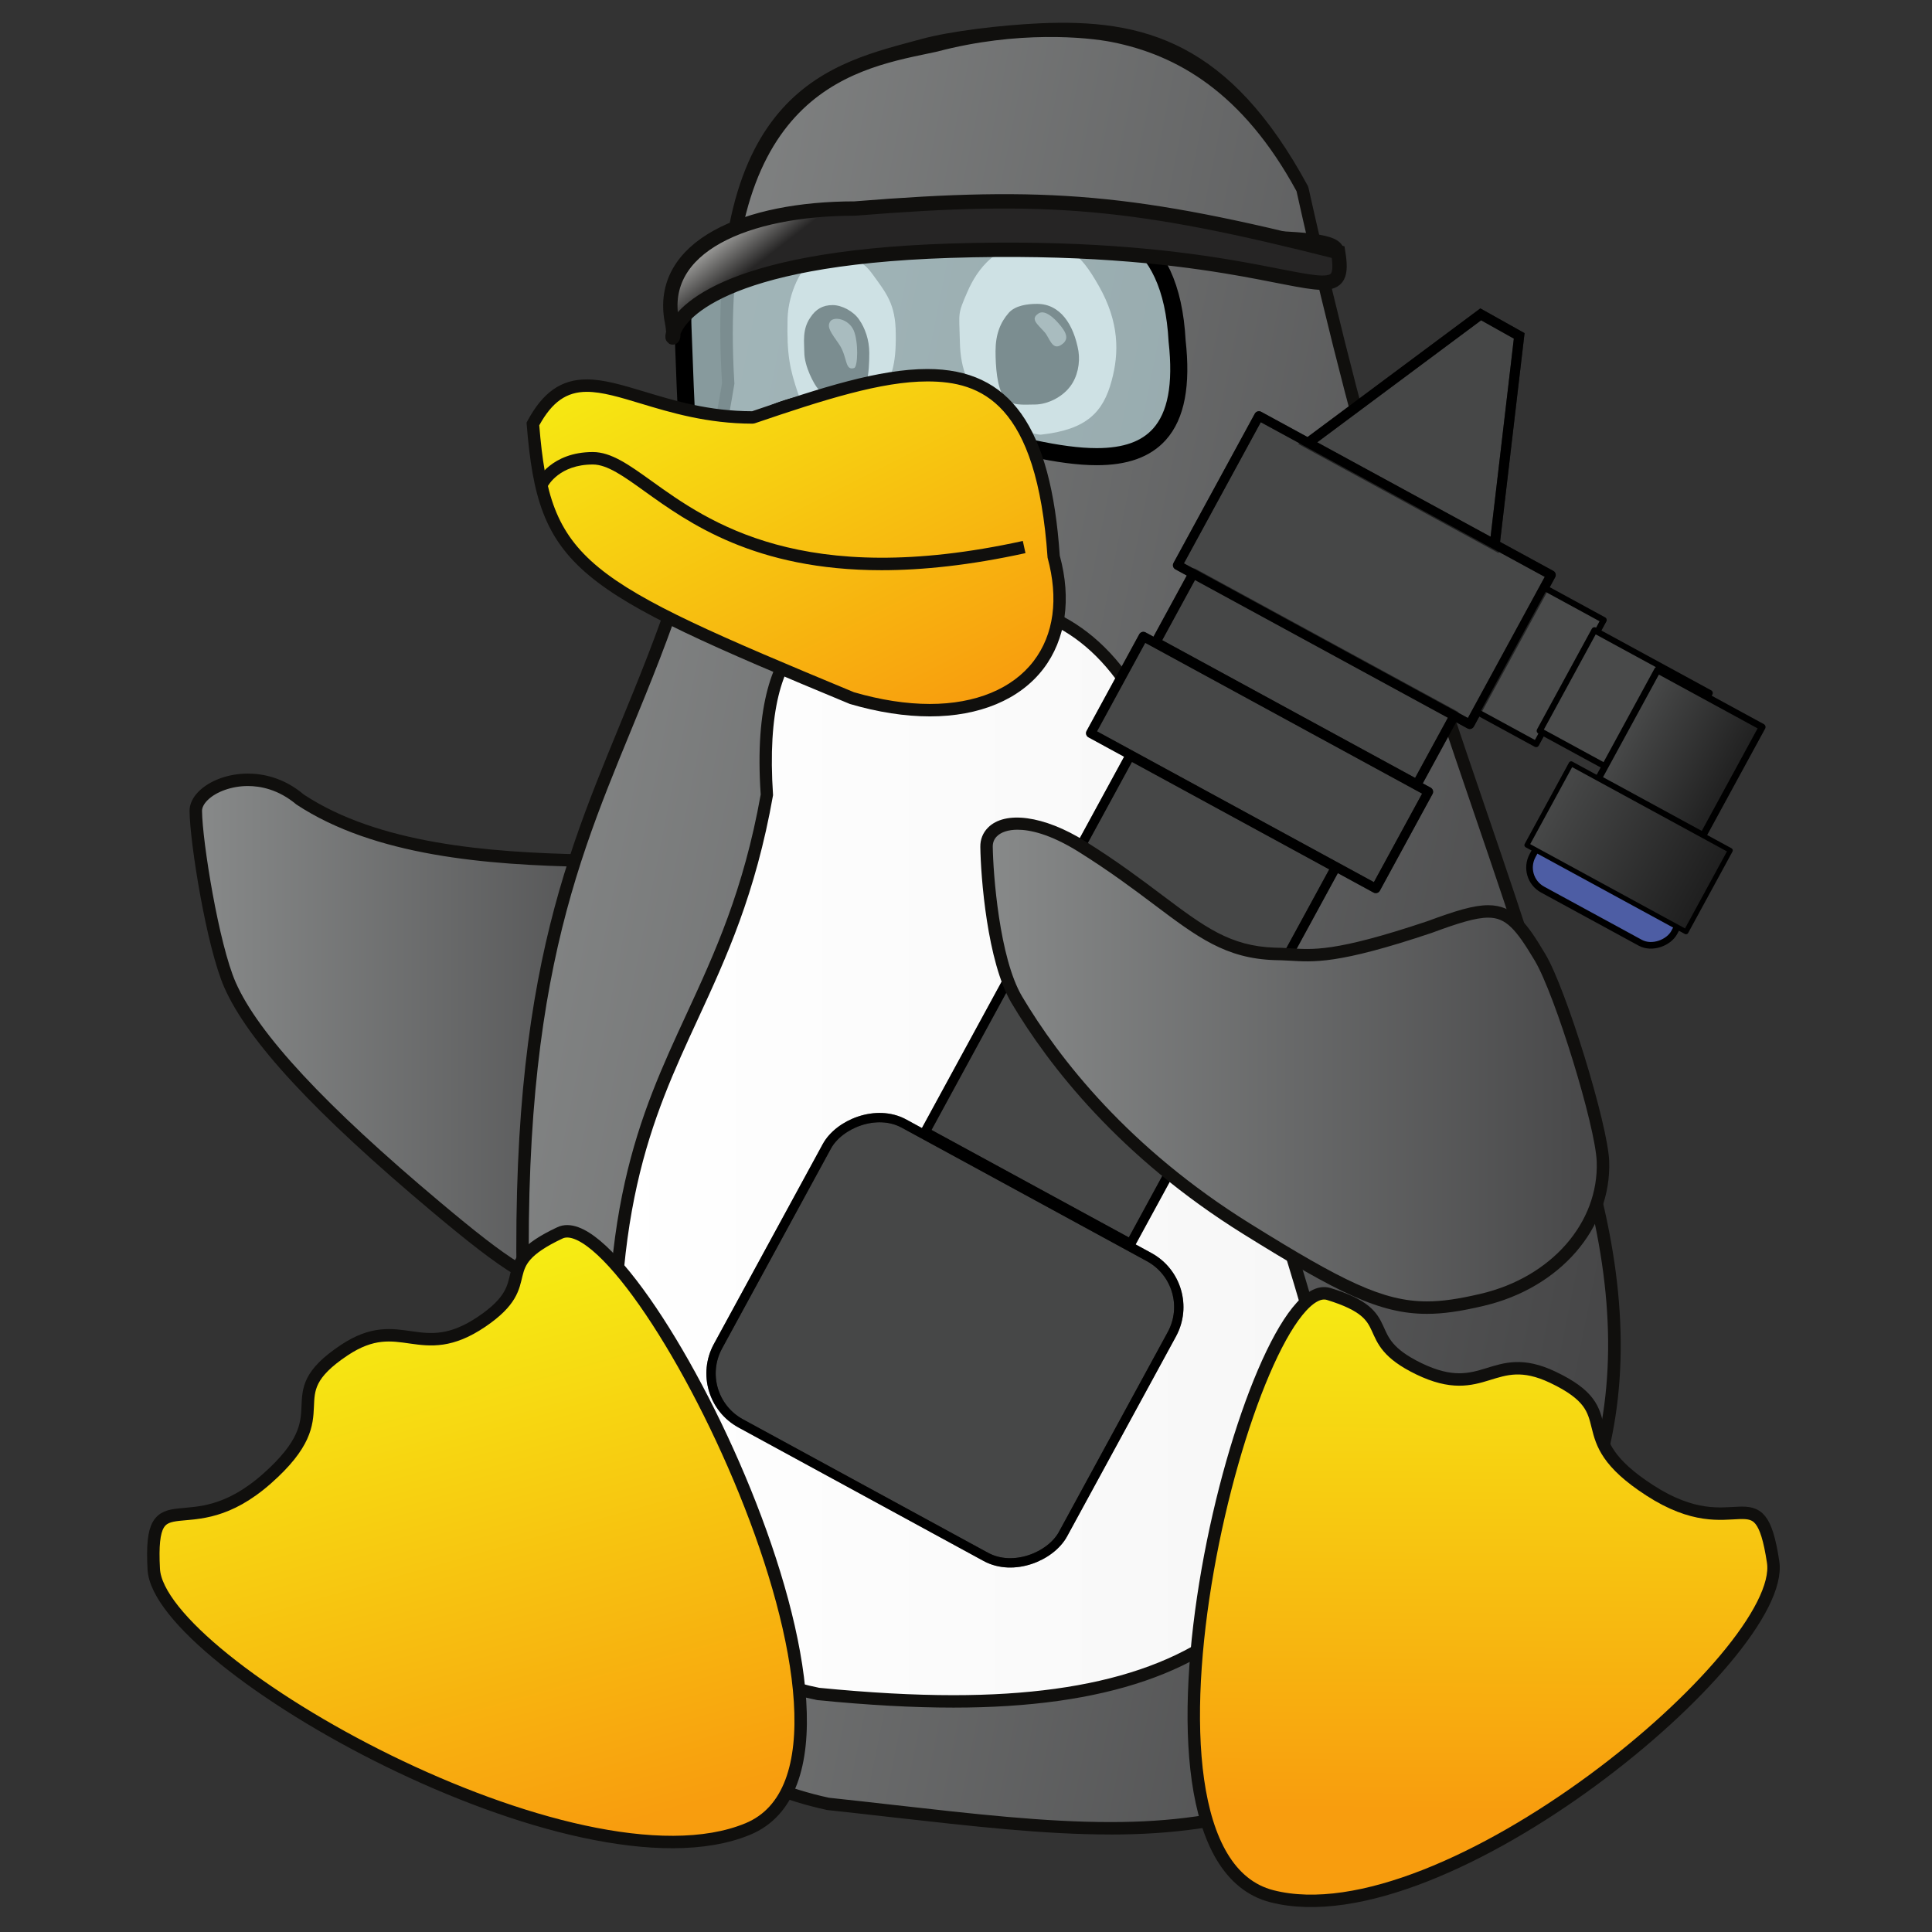 <?xml version="1.0" encoding="UTF-8" standalone="no"?>
<!-- Created with Inkscape (http://www.inkscape.org/) -->

<svg
   width="100mm"
   height="100mm"
   viewBox="0 0 100 100"
   version="1.1"
   id="svg6169"
   inkscape:version="1.1.1 (3bf5ae0d25, 2021-09-20)"
   sodipodi:docname="chip_Laser.svg"
   xmlns:inkscape="http://www.inkscape.org/namespaces/inkscape"
   xmlns:sodipodi="http://sodipodi.sourceforge.net/DTD/sodipodi-0.dtd"
   xmlns:xlink="http://www.w3.org/1999/xlink"
   xmlns="http://www.w3.org/2000/svg"
   xmlns:svg="http://www.w3.org/2000/svg">
  <rect x="0" y="0" width="100" height="100" fill="#333333" stroke="none"/>
  <sodipodi:namedview
     id="namedview6171"
     pagecolor="#505050"
     bordercolor="#eeeeee"
     borderopacity="1"
     inkscape:pageshadow="0"
     inkscape:pageopacity="0"
     inkscape:pagecheckerboard="0"
     inkscape:document-units="mm"
     showgrid="false"
     units="mm"
     inkscape:zoom="0.64052329"
     inkscape:cx="183.44376"
     inkscape:cy="155.34174"
     inkscape:window-width="1920"
     inkscape:window-height="1017"
     inkscape:window-x="-8"
     inkscape:window-y="-8"
     inkscape:window-maximized="1"
     inkscape:current-layer="layer1" />
  <defs
     id="defs6166">
    <linearGradient
       x1="0"
       y1="0"
       x2="1"
       y2="0"
       id="linearGradient60-8"
       gradientUnits="userSpaceOnUse"
       gradientTransform="matrix(16.66,0,0,19.167,24.236,44.176)"
       spreadMethod="pad">
      <stop
         id="stop62-8"
         style="stop-color:#888a8a;stop-opacity:1"
         offset="0" />
      <stop
         id="stop64-6"
         style="stop-color:#474748;stop-opacity:1"
         offset="1" />
    </linearGradient>
    <clipPath
       id="clipPath72-7">
      <path
         d="m 3.595,18.359 h 91.5 v 62.262 h -91.5 z"
         inkscape:connector-curvature="0"
         id="path74-3" />
    </clipPath>
    <linearGradient
       x1="0"
       y1="0"
       x2="1"
       y2="0"
       id="linearGradient92-8"
       gradientUnits="userSpaceOnUse"
       gradientTransform="matrix(37.811,-17.479,11.225,58.878,32.856,55.629)"
       spreadMethod="pad">
      <stop
         id="stop94-6"
         style="stop-color:#888a8a;stop-opacity:1"
         offset="0" />
      <stop
         id="stop96-3"
         style="stop-color:#474748;stop-opacity:1"
         offset="1" />
    </linearGradient>
    <linearGradient
       x1="0"
       y1="0"
       x2="1"
       y2="0"
       id="linearGradient124-5"
       gradientUnits="userSpaceOnUse"
       gradientTransform="matrix(25.325,0,0,36.362,37.74,40.33)"
       spreadMethod="pad">
      <stop
         id="stop126-5"
         style="stop-color:#ffffff;stop-opacity:1"
         offset="0" />
      <stop
         id="stop128-2"
         style="stop-color:#f6f6f6;stop-opacity:1"
         offset="1" />
    </linearGradient>
    <clipPath
       id="clipPath136-4">
      <path
         d="m 3.595,18.359 h 91.5 v 62.262 h -91.5 z"
         inkscape:connector-curvature="0"
         id="path138-0" />
    </clipPath>
    <linearGradient
       x1="0"
       y1="0"
       x2="1"
       y2="0"
       id="linearGradient156-6"
       gradientUnits="userSpaceOnUse"
       gradientTransform="matrix(22.017,-14.361,56.53,15.958,24.421,34.888)"
       spreadMethod="pad">
      <stop
         id="stop158-5"
         style="stop-color:#f6f013;stop-opacity:1"
         offset="0" />
      <stop
         id="stop160-3"
         style="stop-color:#f89d0e;stop-opacity:1"
         offset="1" />
    </linearGradient>
    <clipPath
       id="clipPath204-1">
      <path
         d="M 48.086,70.853 C 42.683,70.624 40.27,70.27 40.383,67.33 v 0 c 0.216,-5.586 0.059,-4.408 1.705,-3.23 v 0 c 1.161,0.83 3.221,1.661 6.943,0.116 v 0 c 4.693,-1.374 7.614,-1.85 7.121,2.611 v 0 c -0.19,3.539 -2.193,4.135 -5.039,4.135 v 0 c -0.93,0 -1.951,-0.064 -3.027,-0.109"
         inkscape:connector-curvature="0"
         id="path206-9" />
    </clipPath>
    <mask
       id="mask224-2">
      <g
         id="g226-6">
        <g
           id="g228-2">
          <g
             id="g230-3">
            <g
               id="g232-9">
              <path
                 d="M -32768,32767 H 32767 V -32768 H -32768 Z"
                 inkscape:connector-curvature="0"
                 id="path234-3"
                 style="fill:url(#linearGradient216);stroke:none" />
            </g>
          </g>
        </g>
      </g>
    </mask>
    <linearGradient
       x1="0"
       y1="0"
       x2="1"
       y2="0"
       id="linearGradient216"
       gradientUnits="userSpaceOnUse"
       gradientTransform="matrix(-6.814,7.621,-11.804,-4.399,50.942,63.101)"
       spreadMethod="pad">
      <stop
         id="stop218"
         style="stop-color:#ffffff;stop-opacity:0.384"
         offset="0" />
      <stop
         id="stop220"
         style="stop-color:#ffffff;stop-opacity:0.75"
         offset="1" />
      <stop
         id="stop222"
         style="stop-color:#ffffff;stop-opacity:0.75"
         offset="1" />
    </linearGradient>
    <linearGradient
       x1="0"
       y1="0"
       x2="1"
       y2="0"
       id="linearGradient240-0"
       gradientUnits="userSpaceOnUse"
       gradientTransform="matrix(-6.814,7.621,-11.804,-4.399,50.942,63.101)"
       spreadMethod="pad">
      <stop
         id="stop242-1"
         style="stop-color:#ffffff;stop-opacity:1"
         offset="0" />
      <stop
         id="stop244-0"
         style="stop-color:#f3fbfc;stop-opacity:1"
         offset="1" />
      <stop
         id="stop246-6"
         style="stop-color:#f3fbfc;stop-opacity:1"
         offset="1" />
    </linearGradient>
    <clipPath
       id="clipPath254-6">
      <path
         d="m 3.595,18.359 h 91.5 v 62.262 h -91.5 z"
         inkscape:connector-curvature="0"
         id="path256-0" />
    </clipPath>
    <clipPath
       id="clipPath286-7">
      <path
         d="m 3.595,18.359 h 91.5 v 62.262 h -91.5 z"
         inkscape:connector-curvature="0"
         id="path288-8" />
    </clipPath>
    <linearGradient
       x1="0"
       y1="0"
       x2="1"
       y2="0"
       id="linearGradient274-3"
       gradientUnits="userSpaceOnUse"
       gradientTransform="matrix(-2.991,0.163,-0.795,-0.612,42.299,69.104)"
       spreadMethod="pad">
      <stop
         id="stop276-2"
         style="stop-color:#262525;stop-opacity:1"
         offset="0" />
      <stop
         id="stop278-6"
         style="stop-color:#cbcbc8;stop-opacity:1"
         offset="1" />
    </linearGradient>
    <linearGradient
       x1="0"
       y1="0"
       x2="1"
       y2="0"
       id="linearGradient306-2"
       gradientUnits="userSpaceOnUse"
       gradientTransform="matrix(13.933,-11.557,17.9,8.996,37.56,67.379)"
       spreadMethod="pad">
      <stop
         id="stop308-7"
         style="stop-color:#f6f013;stop-opacity:1"
         offset="0" />
      <stop
         id="stop310-4"
         style="stop-color:#f89d0e;stop-opacity:1"
         offset="1" />
    </linearGradient>
    <clipPath
       id="clipPath318-0">
      <path
         d="m 3.595,18.359 h 91.5 v 62.262 h -91.5 z"
         inkscape:connector-curvature="0"
         id="path320-5" />
    </clipPath>
    <linearGradient
       x1="0"
       y1="0"
       x2="1"
       y2="0"
       id="linearGradient382-6"
       gradientUnits="userSpaceOnUse"
       gradientTransform="matrix(18.5,-5.742,11.439,31.165,53.804,58.537)"
       spreadMethod="pad">
      <stop
         id="stop384-8"
         style="stop-color:#262525;stop-opacity:1"
         offset="0" />
      <stop
         id="stop386-7"
         style="stop-color:#cbcbc8;stop-opacity:1"
         offset="1" />
    </linearGradient>
    <clipPath
       id="clipPath394-3">
      <path
         d="m 3.595,18.359 h 91.5 v 62.262 h -91.5 z"
         inkscape:connector-curvature="0"
         id="path396-5" />
    </clipPath>
    <linearGradient
       x1="0"
       y1="0"
       x2="1"
       y2="0"
       id="linearGradient414-0"
       gradientUnits="userSpaceOnUse"
       gradientTransform="matrix(-6.035,2.856,-3.298,-7.348,67.009,52.694)"
       spreadMethod="pad">
      <stop
         id="stop416-1"
         style="stop-color:#989999;stop-opacity:1"
         offset="0" />
      <stop
         id="stop418-0"
         style="stop-color:#bcbbb9;stop-opacity:1"
         offset="0.145" />
      <stop
         id="stop420-3"
         style="stop-color:#a4a4a3;stop-opacity:1"
         offset="0.193" />
      <stop
         id="stop422-1"
         style="stop-color:#8e8f8e;stop-opacity:1"
         offset="0.334" />
      <stop
         id="stop424-3"
         style="stop-color:#f2f2f2;stop-opacity:1"
         offset="0.483" />
      <stop
         id="stop426-1"
         style="stop-color:#ffffff;stop-opacity:1"
         offset="0.712" />
      <stop
         id="stop428-9"
         style="stop-color:#989999;stop-opacity:1"
         offset="0.833" />
      <stop
         id="stop430-2"
         style="stop-color:#a4a4a3;stop-opacity:1"
         offset="0.861" />
      <stop
         id="stop432-2"
         style="stop-color:#aaaaa9;stop-opacity:1"
         offset="0.948" />
      <stop
         id="stop434-6"
         style="stop-color:#797a7b;stop-opacity:1"
         offset="1" />
    </linearGradient>
    <clipPath
       id="clipPath442-6">
      <path
         d="m 3.595,18.359 h 91.5 v 62.262 h -91.5 z"
         inkscape:connector-curvature="0"
         id="path444-4" />
    </clipPath>
    <linearGradient
       x1="0"
       y1="0"
       x2="1"
       y2="0"
       id="linearGradient462-2"
       gradientUnits="userSpaceOnUse"
       gradientTransform="matrix(11.259,-4.47,12.174,30.666,49.04,40.131)"
       spreadMethod="pad">
      <stop
         id="stop464-1"
         style="stop-color:#989999;stop-opacity:1"
         offset="0" />
      <stop
         id="stop466-6"
         style="stop-color:#bcbbb9;stop-opacity:1"
         offset="0.145" />
      <stop
         id="stop468-5"
         style="stop-color:#a4a4a3;stop-opacity:1"
         offset="0.193" />
      <stop
         id="stop470-2"
         style="stop-color:#8e8f8e;stop-opacity:1"
         offset="0.334" />
      <stop
         id="stop472-7"
         style="stop-color:#f2f2f2;stop-opacity:1"
         offset="0.483" />
      <stop
         id="stop474-4"
         style="stop-color:#ffffff;stop-opacity:1"
         offset="0.712" />
      <stop
         id="stop476-1"
         style="stop-color:#989999;stop-opacity:1"
         offset="0.833" />
      <stop
         id="stop478-1"
         style="stop-color:#a4a4a3;stop-opacity:1"
         offset="0.861" />
      <stop
         id="stop480-9"
         style="stop-color:#aaaaa9;stop-opacity:1"
         offset="0.948" />
      <stop
         id="stop482-7"
         style="stop-color:#797a7b;stop-opacity:1"
         offset="1" />
    </linearGradient>
    <clipPath
       id="clipPath490-2">
      <path
         d="m 3.595,18.359 h 91.5 v 62.262 h -91.5 z"
         inkscape:connector-curvature="0"
         id="path492-7" />
    </clipPath>
    <linearGradient
       x1="0"
       y1="0"
       x2="1"
       y2="0"
       id="linearGradient510-6"
       gradientUnits="userSpaceOnUse"
       gradientTransform="matrix(5.003,-12.271,11.084,9.451,63.026,69.179)"
       spreadMethod="pad">
      <stop
         id="stop512-3"
         style="stop-color:#262525;stop-opacity:1"
         offset="0" />
      <stop
         id="stop514-7"
         style="stop-color:#cbcbc8;stop-opacity:1"
         offset="1" />
    </linearGradient>
    <clipPath
       id="clipPath522-4">
      <path
         d="m 3.595,18.359 h 91.5 v 62.262 h -91.5 z"
         inkscape:connector-curvature="0"
         id="path524-2" />
    </clipPath>
    <linearGradient
       x1="0"
       y1="0"
       x2="1"
       y2="0"
       id="linearGradient542-0"
       gradientUnits="userSpaceOnUse"
       gradientTransform="matrix(12.002,-4.765,7.527,18.96,57.123,61.128)"
       spreadMethod="pad">
      <stop
         id="stop544-1"
         style="stop-color:#989999;stop-opacity:1"
         offset="0" />
      <stop
         id="stop546-8"
         style="stop-color:#bcbbb9;stop-opacity:1"
         offset="0.145" />
      <stop
         id="stop548-7"
         style="stop-color:#a4a4a3;stop-opacity:1"
         offset="0.193" />
      <stop
         id="stop550-7"
         style="stop-color:#8e8f8e;stop-opacity:1"
         offset="0.334" />
      <stop
         id="stop552-0"
         style="stop-color:#f2f2f2;stop-opacity:1"
         offset="0.483" />
      <stop
         id="stop554-9"
         style="stop-color:#ffffff;stop-opacity:1"
         offset="0.712" />
      <stop
         id="stop556-5"
         style="stop-color:#989999;stop-opacity:1"
         offset="0.833" />
      <stop
         id="stop558-8"
         style="stop-color:#a4a4a3;stop-opacity:1"
         offset="0.861" />
      <stop
         id="stop560-0"
         style="stop-color:#aaaaa9;stop-opacity:1"
         offset="0.948" />
      <stop
         id="stop562-4"
         style="stop-color:#797a7b;stop-opacity:1"
         offset="1" />
    </linearGradient>
    <clipPath
       id="clipPath570-1">
      <path
         d="m 3.595,18.359 h 91.5 v 62.262 h -91.5 z"
         inkscape:connector-curvature="0"
         id="path572-2" />
    </clipPath>
    <linearGradient
       x1="0"
       y1="0"
       x2="1"
       y2="0"
       id="linearGradient590-9"
       gradientUnits="userSpaceOnUse"
       gradientTransform="matrix(-7.255,6.605,-6.877,-10.096,64.633,68.639)"
       spreadMethod="pad">
      <stop
         id="stop592-3"
         style="stop-color:#262525;stop-opacity:1"
         offset="0" />
      <stop
         id="stop594-5"
         style="stop-color:#cbcbc8;stop-opacity:1"
         offset="1" />
    </linearGradient>
    <clipPath
       id="clipPath602-2">
      <path
         d="m 3.595,18.359 h 91.5 v 62.262 h -91.5 z"
         inkscape:connector-curvature="0"
         id="path604-0" />
    </clipPath>
    <linearGradient
       x1="0"
       y1="0"
       x2="1"
       y2="0"
       id="linearGradient622-7"
       gradientUnits="userSpaceOnUse"
       gradientTransform="matrix(13.698,-4.1,10.842,28.867,57.699,65.383)"
       spreadMethod="pad">
      <stop
         id="stop624-5"
         style="stop-color:#989999;stop-opacity:1"
         offset="0" />
      <stop
         id="stop626-3"
         style="stop-color:#bcbbb9;stop-opacity:1"
         offset="0.145" />
      <stop
         id="stop628-0"
         style="stop-color:#a4a4a3;stop-opacity:1"
         offset="0.193" />
      <stop
         id="stop630-2"
         style="stop-color:#8e8f8e;stop-opacity:1"
         offset="0.334" />
      <stop
         id="stop632-3"
         style="stop-color:#f2f2f2;stop-opacity:1"
         offset="0.483" />
      <stop
         id="stop634-5"
         style="stop-color:#ffffff;stop-opacity:1"
         offset="0.712" />
      <stop
         id="stop636-1"
         style="stop-color:#989999;stop-opacity:1"
         offset="0.833" />
      <stop
         id="stop638-0"
         style="stop-color:#a4a4a3;stop-opacity:1"
         offset="0.861" />
      <stop
         id="stop640-3"
         style="stop-color:#aaaaa9;stop-opacity:1"
         offset="0.948" />
      <stop
         id="stop642-7"
         style="stop-color:#797a7b;stop-opacity:1"
         offset="1" />
    </linearGradient>
    <clipPath
       id="clipPath650-1">
      <path
         d="m 3.595,18.359 h 91.5 v 62.262 h -91.5 z"
         inkscape:connector-curvature="0"
         id="path652-0" />
    </clipPath>
    <linearGradient
       x1="0"
       y1="0"
       x2="1"
       y2="0"
       id="linearGradient694-1"
       gradientUnits="userSpaceOnUse"
       gradientTransform="matrix(-1.802,-0.204,2.531,-1.51,66.662,73.476)"
       spreadMethod="pad">
      <stop
         id="stop696-4"
         style="stop-color:#262525;stop-opacity:1"
         offset="0" />
      <stop
         id="stop698-1"
         style="stop-color:#cbcbc8;stop-opacity:1"
         offset="1" />
    </linearGradient>
    <clipPath
       id="clipPath706-4">
      <path
         d="m 3.595,18.359 h 91.5 v 62.262 h -91.5 z"
         inkscape:connector-curvature="0"
         id="path708-8" />
    </clipPath>
    <linearGradient
       x1="0"
       y1="0"
       x2="1"
       y2="0"
       id="linearGradient734-7"
       gradientUnits="userSpaceOnUse"
       gradientTransform="matrix(1.877,-6.316,5.478,7.315,60.963,69.233)"
       spreadMethod="pad">
      <stop
         id="stop736-5"
         style="stop-color:#a6a6a5;stop-opacity:1"
         offset="0" />
      <stop
         id="stop738-4"
         style="stop-color:#343334;stop-opacity:1"
         offset="1" />
    </linearGradient>
    <clipPath
       id="clipPath746-0">
      <path
         d="m 3.595,18.359 h 91.5 v 62.262 h -91.5 z"
         inkscape:connector-curvature="0"
         id="path748-9" />
    </clipPath>
    <linearGradient
       x1="0"
       y1="0"
       x2="1"
       y2="0"
       id="linearGradient766-3"
       gradientUnits="userSpaceOnUse"
       gradientTransform="matrix(20.178,0,0,17.19,50.117,43.124)"
       spreadMethod="pad">
      <stop
         id="stop768-9"
         style="stop-color:#888a8a;stop-opacity:1"
         offset="0" />
      <stop
         id="stop770-0"
         style="stop-color:#474748;stop-opacity:1"
         offset="1" />
    </linearGradient>
    <clipPath
       id="clipPath778-8">
      <path
         d="m 3.595,18.359 h 91.5 v 62.262 h -91.5 z"
         inkscape:connector-curvature="0"
         id="path780-1" />
    </clipPath>
    <clipPath
       id="clipPath72-7-1-8">
      <path
         d="m 3.595,18.359 h 91.5 v 62.262 h -91.5 z"
         inkscape:connector-curvature="0"
         id="path74-3-2-3" />
    </clipPath>
    <clipPath
       id="clipPath136-4-7-3">
      <path
         d="m 3.595,18.359 h 91.5 v 62.262 h -91.5 z"
         inkscape:connector-curvature="0"
         id="path138-0-2-20" />
    </clipPath>
    <clipPath
       id="clipPath204-1-9-63">
      <path
         d="M 48.086,70.853 C 42.683,70.624 40.27,70.27 40.383,67.33 v 0 c 0.216,-5.586 0.059,-4.408 1.705,-3.23 v 0 c 1.161,0.83 3.221,1.661 6.943,0.116 v 0 c 4.693,-1.374 7.614,-1.85 7.121,2.611 v 0 c -0.19,3.539 -2.193,4.135 -5.039,4.135 v 0 c -0.93,0 -1.951,-0.064 -3.027,-0.109"
         inkscape:connector-curvature="0"
         id="path206-9-41-5" />
    </clipPath>
    <mask
       id="mask224-2-92-0">
      <g
         id="g226-6-8-83">
        <g
           id="g228-2-93-49">
          <g
             id="g230-3-2-99">
            <g
               id="g232-9-3-1">
              <path
                 d="M -32768,32767 H 32767 V -32768 H -32768 Z"
                 inkscape:connector-curvature="0"
                 id="path234-3-69-4"
                 style="fill:url(#linearGradient216);stroke:none" />
            </g>
          </g>
        </g>
      </g>
    </mask>
    <clipPath
       id="clipPath254-6-2-72">
      <path
         d="m 3.595,18.359 h 91.5 v 62.262 h -91.5 z"
         inkscape:connector-curvature="0"
         id="path256-0-8-5" />
    </clipPath>
    <clipPath
       id="clipPath286-7-2-07">
      <path
         d="m 3.595,18.359 h 91.5 v 62.262 h -91.5 z"
         inkscape:connector-curvature="0"
         id="path288-8-8-4" />
    </clipPath>
    <clipPath
       id="clipPath318-0-0-3">
      <path
         d="m 3.595,18.359 h 91.5 v 62.262 h -91.5 z"
         inkscape:connector-curvature="0"
         id="path320-5-06-77" />
    </clipPath>
    <clipPath
       id="clipPath778-8-3-41">
      <path
         d="m 3.595,18.359 h 91.5 v 62.262 h -91.5 z"
         inkscape:connector-curvature="0"
         id="path780-1-00-5" />
    </clipPath>
    <clipPath
       id="clipPath72-7-0">
      <path
         d="m 3.595,18.359 h 91.5 v 62.262 h -91.5 z"
         inkscape:connector-curvature="0"
         id="path74-3-2" />
    </clipPath>
    <clipPath
       id="clipPath136-4-4">
      <path
         d="m 3.595,18.359 h 91.5 v 62.262 h -91.5 z"
         inkscape:connector-curvature="0"
         id="path138-0-6" />
    </clipPath>
    <clipPath
       id="clipPath204-1-8">
      <path
         d="M 48.086,70.853 C 42.683,70.624 40.27,70.27 40.383,67.33 v 0 c 0.216,-5.586 0.059,-4.408 1.705,-3.23 v 0 c 1.161,0.83 3.221,1.661 6.943,0.116 v 0 c 4.693,-1.374 7.614,-1.85 7.121,2.611 v 0 c -0.19,3.539 -2.193,4.135 -5.039,4.135 v 0 c -0.93,0 -1.951,-0.064 -3.027,-0.109"
         inkscape:connector-curvature="0"
         id="path206-9-3" />
    </clipPath>
    <mask
       id="mask224-2-9">
      <g
         id="g226-6-0">
        <g
           id="g228-2-1">
          <g
             id="g230-3-3">
            <g
               id="g232-9-8">
              <path
                 d="M -32768,32767 H 32767 V -32768 H -32768 Z"
                 inkscape:connector-curvature="0"
                 id="path234-3-5"
                 style="fill:url(#linearGradient216);stroke:none" />
            </g>
          </g>
        </g>
      </g>
    </mask>
    <clipPath
       id="clipPath254-6-7">
      <path
         d="m 3.595,18.359 h 91.5 v 62.262 h -91.5 z"
         inkscape:connector-curvature="0"
         id="path256-0-7" />
    </clipPath>
    <clipPath
       id="clipPath286-7-6">
      <path
         d="m 3.595,18.359 h 91.5 v 62.262 h -91.5 z"
         inkscape:connector-curvature="0"
         id="path288-8-8" />
    </clipPath>
    <clipPath
       id="clipPath318-0-9">
      <path
         d="m 3.595,18.359 h 91.5 v 62.262 h -91.5 z"
         inkscape:connector-curvature="0"
         id="path320-5-4" />
    </clipPath>
    <clipPath
       id="clipPath394-3-8">
      <path
         d="m 3.595,18.359 h 91.5 v 62.262 h -91.5 z"
         inkscape:connector-curvature="0"
         id="path396-5-1" />
    </clipPath>
    <clipPath
       id="clipPath442-6-2">
      <path
         d="m 3.595,18.359 h 91.5 v 62.262 h -91.5 z"
         inkscape:connector-curvature="0"
         id="path444-4-6" />
    </clipPath>
    <clipPath
       id="clipPath490-2-6">
      <path
         d="m 3.595,18.359 h 91.5 v 62.262 h -91.5 z"
         inkscape:connector-curvature="0"
         id="path492-7-0" />
    </clipPath>
    <clipPath
       id="clipPath522-4-7">
      <path
         d="m 3.595,18.359 h 91.5 v 62.262 h -91.5 z"
         inkscape:connector-curvature="0"
         id="path524-2-6" />
    </clipPath>
    <clipPath
       id="clipPath570-1-4">
      <path
         d="m 3.595,18.359 h 91.5 v 62.262 h -91.5 z"
         inkscape:connector-curvature="0"
         id="path572-2-7" />
    </clipPath>
    <clipPath
       id="clipPath602-2-1">
      <path
         d="m 3.595,18.359 h 91.5 v 62.262 h -91.5 z"
         inkscape:connector-curvature="0"
         id="path604-0-8" />
    </clipPath>
    <clipPath
       id="clipPath650-1-8">
      <path
         d="m 3.595,18.359 h 91.5 v 62.262 h -91.5 z"
         inkscape:connector-curvature="0"
         id="path652-0-3" />
    </clipPath>
    <clipPath
       id="clipPath706-4-9">
      <path
         d="m 3.595,18.359 h 91.5 v 62.262 h -91.5 z"
         inkscape:connector-curvature="0"
         id="path708-8-0" />
    </clipPath>
    <clipPath
       id="clipPath746-0-4">
      <path
         d="m 3.595,18.359 h 91.5 v 62.262 h -91.5 z"
         inkscape:connector-curvature="0"
         id="path748-9-6" />
    </clipPath>
    <clipPath
       id="clipPath778-8-1">
      <path
         d="m 3.595,18.359 h 91.5 v 62.262 h -91.5 z"
         inkscape:connector-curvature="0"
         id="path780-1-9" />
    </clipPath>
    <clipPath
       id="clipPath72-7-1-8-3">
      <path
         d="m 3.595,18.359 h 91.5 v 62.262 h -91.5 z"
         inkscape:connector-curvature="0"
         id="path74-3-2-3-9" />
    </clipPath>
    <clipPath
       id="clipPath136-4-7-3-6">
      <path
         d="m 3.595,18.359 h 91.5 v 62.262 h -91.5 z"
         inkscape:connector-curvature="0"
         id="path138-0-2-20-7" />
    </clipPath>
    <clipPath
       id="clipPath204-1-9-63-4">
      <path
         d="M 48.086,70.853 C 42.683,70.624 40.27,70.27 40.383,67.33 v 0 c 0.216,-5.586 0.059,-4.408 1.705,-3.23 v 0 c 1.161,0.83 3.221,1.661 6.943,0.116 v 0 c 4.693,-1.374 7.614,-1.85 7.121,2.611 v 0 c -0.19,3.539 -2.193,4.135 -5.039,4.135 v 0 c -0.93,0 -1.951,-0.064 -3.027,-0.109"
         inkscape:connector-curvature="0"
         id="path206-9-41-5-0" />
    </clipPath>
    <mask
       id="mask224-2-92-0-1">
      <g
         id="g226-6-8-83-6">
        <g
           id="g228-2-93-49-3">
          <g
             id="g230-3-2-99-5">
            <g
               id="g232-9-3-1-0">
              <path
                 d="M -32768,32767 H 32767 V -32768 H -32768 Z"
                 inkscape:connector-curvature="0"
                 id="path234-3-69-4-2"
                 style="fill:url(#linearGradient216);stroke:none" />
            </g>
          </g>
        </g>
      </g>
    </mask>
    <clipPath
       id="clipPath254-6-2-72-4">
      <path
         d="m 3.595,18.359 h 91.5 v 62.262 h -91.5 z"
         inkscape:connector-curvature="0"
         id="path256-0-8-5-2" />
    </clipPath>
    <clipPath
       id="clipPath286-7-2-07-1">
      <path
         d="m 3.595,18.359 h 91.5 v 62.262 h -91.5 z"
         inkscape:connector-curvature="0"
         id="path288-8-8-4-6" />
    </clipPath>
    <clipPath
       id="clipPath318-0-0-3-5">
      <path
         d="m 3.595,18.359 h 91.5 v 62.262 h -91.5 z"
         inkscape:connector-curvature="0"
         id="path320-5-06-77-4" />
    </clipPath>
    <clipPath
       id="clipPath778-8-3-41-6">
      <path
         d="m 3.595,18.359 h 91.5 v 62.262 h -91.5 z"
         inkscape:connector-curvature="0"
         id="path780-1-00-5-5" />
    </clipPath>
    <clipPath
       id="clipPath72-7-1-00">
      <path
         d="m 3.595,18.359 h 91.5 v 62.262 h -91.5 z"
         inkscape:connector-curvature="0"
         id="path74-3-2-9" />
    </clipPath>
    <clipPath
       id="clipPath136-4-7-9">
      <path
         d="m 3.595,18.359 h 91.5 v 62.262 h -91.5 z"
         inkscape:connector-curvature="0"
         id="path138-0-2-25" />
    </clipPath>
    <clipPath
       id="clipPath204-1-9-0-8">
      <path
         d="M 48.086,70.853 C 42.683,70.624 40.27,70.27 40.383,67.33 v 0 c 0.216,-5.586 0.059,-4.408 1.705,-3.23 v 0 c 1.161,0.83 3.221,1.661 6.943,0.116 v 0 c 4.693,-1.374 7.614,-1.85 7.121,2.611 v 0 c -0.19,3.539 -2.193,4.135 -5.039,4.135 v 0 c -0.93,0 -1.951,-0.064 -3.027,-0.109"
         inkscape:connector-curvature="0"
         id="path206-9-41-1-1" />
    </clipPath>
    <clipPath
       id="clipPath254-6-2-00">
      <path
         d="m 3.595,18.359 h 91.5 v 62.262 h -91.5 z"
         inkscape:connector-curvature="0"
         id="path256-0-8-8" />
    </clipPath>
    <clipPath
       id="clipPath286-7-2-14">
      <path
         d="m 3.595,18.359 h 91.5 v 62.262 h -91.5 z"
         inkscape:connector-curvature="0"
         id="path288-8-8-8" />
    </clipPath>
    <clipPath
       id="clipPath318-0-0-33">
      <path
         d="m 3.595,18.359 h 91.5 v 62.262 h -91.5 z"
         inkscape:connector-curvature="0"
         id="path320-5-06-71" />
    </clipPath>
    <clipPath
       id="clipPath778-8-3-98">
      <path
         d="m 3.595,18.359 h 91.5 v 62.262 h -91.5 z"
         inkscape:connector-curvature="0"
         id="path780-1-00-9" />
    </clipPath>
    <clipPath
       id="clipPath72-7-1-4">
      <path
         d="m 3.595,18.359 h 91.5 v 62.262 h -91.5 z"
         inkscape:connector-curvature="0"
         id="path74-3-2-09" />
    </clipPath>
    <clipPath
       id="clipPath136-4-7-5">
      <path
         d="m 3.595,18.359 h 91.5 v 62.262 h -91.5 z"
         inkscape:connector-curvature="0"
         id="path138-0-2-19" />
    </clipPath>
    <clipPath
       id="clipPath204-1-9-7">
      <path
         d="M 48.086,70.853 C 42.683,70.624 40.27,70.27 40.383,67.33 v 0 c 0.216,-5.586 0.059,-4.408 1.705,-3.23 v 0 c 1.161,0.83 3.221,1.661 6.943,0.116 v 0 c 4.693,-1.374 7.614,-1.85 7.121,2.611 v 0 c -0.19,3.539 -2.193,4.135 -5.039,4.135 v 0 c -0.93,0 -1.951,-0.064 -3.027,-0.109"
         inkscape:connector-curvature="0"
         id="path206-9-41-0" />
    </clipPath>
    <mask
       id="mask224-2-92-1">
      <g
         id="g226-6-8-0">
        <g
           id="g228-2-93-15">
          <g
             id="g230-3-2-1">
            <g
               id="g232-9-3-21">
              <path
                 d="M -32768,32767 H 32767 V -32768 H -32768 Z"
                 inkscape:connector-curvature="0"
                 id="path234-3-69-0"
                 style="fill:url(#linearGradient216);stroke:none" />
            </g>
          </g>
        </g>
      </g>
    </mask>
    <clipPath
       id="clipPath254-6-2-5">
      <path
         d="m 3.595,18.359 h 91.5 v 62.262 h -91.5 z"
         inkscape:connector-curvature="0"
         id="path256-0-8-1" />
    </clipPath>
    <clipPath
       id="clipPath286-7-2-6">
      <path
         d="m 3.595,18.359 h 91.5 v 62.262 h -91.5 z"
         inkscape:connector-curvature="0"
         id="path288-8-8-012" />
    </clipPath>
    <clipPath
       id="clipPath318-0-0-86">
      <path
         d="m 3.595,18.359 h 91.5 v 62.262 h -91.5 z"
         inkscape:connector-curvature="0"
         id="path320-5-06-2" />
    </clipPath>
    <clipPath
       id="clipPath778-8-3-6">
      <path
         d="m 3.595,18.359 h 91.5 v 62.262 h -91.5 z"
         inkscape:connector-curvature="0"
         id="path780-1-00-95" />
    </clipPath>
    <clipPath
       id="clipPath72-7-1-4-9">
      <path
         d="m 3.595,18.359 h 91.5 v 62.262 h -91.5 z"
         inkscape:connector-curvature="0"
         id="path74-3-2-09-9" />
    </clipPath>
    <clipPath
       id="clipPath136-4-7-5-0">
      <path
         d="m 3.595,18.359 h 91.5 v 62.262 h -91.5 z"
         inkscape:connector-curvature="0"
         id="path138-0-2-19-2" />
    </clipPath>
    <clipPath
       id="clipPath204-1-9-7-9">
      <path
         d="M 48.086,70.853 C 42.683,70.624 40.27,70.27 40.383,67.33 v 0 c 0.216,-5.586 0.059,-4.408 1.705,-3.23 v 0 c 1.161,0.83 3.221,1.661 6.943,0.116 v 0 c 4.693,-1.374 7.614,-1.85 7.121,2.611 v 0 c -0.19,3.539 -2.193,4.135 -5.039,4.135 v 0 c -0.93,0 -1.951,-0.064 -3.027,-0.109"
         inkscape:connector-curvature="0"
         id="path206-9-41-0-7" />
    </clipPath>
    <mask
       id="mask224-2-92-1-0">
      <g
         id="g226-6-8-0-8">
        <g
           id="g228-2-93-15-7">
          <g
             id="g230-3-2-1-7">
            <g
               id="g232-9-3-21-2">
              <path
                 d="M -32768,32767 H 32767 V -32768 H -32768 Z"
                 inkscape:connector-curvature="0"
                 id="path234-3-69-0-8"
                 style="fill:url(#linearGradient216);stroke:none" />
            </g>
          </g>
        </g>
      </g>
    </mask>
    <clipPath
       id="clipPath254-6-2-5-5">
      <path
         d="m 3.595,18.359 h 91.5 v 62.262 h -91.5 z"
         inkscape:connector-curvature="0"
         id="path256-0-8-1-6" />
    </clipPath>
    <clipPath
       id="clipPath286-7-2-6-5">
      <path
         d="m 3.595,18.359 h 91.5 v 62.262 h -91.5 z"
         inkscape:connector-curvature="0"
         id="path288-8-8-012-6" />
    </clipPath>
    <clipPath
       id="clipPath318-0-0-86-9">
      <path
         d="m 3.595,18.359 h 91.5 v 62.262 h -91.5 z"
         inkscape:connector-curvature="0"
         id="path320-5-06-2-6" />
    </clipPath>
    <linearGradient
       x1="0"
       y1="0"
       x2="1"
       y2="0"
       id="linearGradient159677"
       gradientUnits="userSpaceOnUse"
       gradientTransform="matrix(13.698,-4.1,10.842,28.867,57.699,65.383)"
       spreadMethod="pad">
      <stop
         id="stop159657"
         style="stop-color:#989999;stop-opacity:1"
         offset="0" />
      <stop
         id="stop159659"
         style="stop-color:#bcbbb9;stop-opacity:1"
         offset="0.145" />
      <stop
         id="stop159661"
         style="stop-color:#a4a4a3;stop-opacity:1"
         offset="0.193" />
      <stop
         id="stop159663"
         style="stop-color:#8e8f8e;stop-opacity:1"
         offset="0.334" />
      <stop
         id="stop159665"
         style="stop-color:#f2f2f2;stop-opacity:1"
         offset="0.57" />
      <stop
         id="stop159667"
         style="stop-color:#ffffff;stop-opacity:1"
         offset="0.601" />
      <stop
         id="stop159669"
         style="stop-color:#989999;stop-opacity:1"
         offset="0.758" />
      <stop
         id="stop159671"
         style="stop-color:#a4a4a3;stop-opacity:1"
         offset="0.861" />
      <stop
         id="stop159673"
         style="stop-color:#aaaaa9;stop-opacity:1"
         offset="0.948" />
      <stop
         id="stop159675"
         style="stop-color:#797a7b;stop-opacity:1"
         offset="1" />
    </linearGradient>
    <linearGradient
       x1="0"
       y1="0"
       x2="1"
       y2="0"
       id="linearGradient178707"
       gradientUnits="userSpaceOnUse"
       gradientTransform="matrix(13.698,-4.1,10.842,28.867,57.699,65.383)"
       spreadMethod="pad">
      <stop
         id="stop178687"
         style="stop-color:#989999;stop-opacity:1"
         offset="0" />
      <stop
         id="stop178689"
         style="stop-color:#bcbbb9;stop-opacity:1"
         offset="0.161" />
      <stop
         id="stop178691"
         style="stop-color:#a4a4a3;stop-opacity:1"
         offset="0.193" />
      <stop
         id="stop178693"
         style="stop-color:#8e8f8e;stop-opacity:1"
         offset="0.334" />
      <stop
         id="stop178695"
         style="stop-color:#f2f2f2;stop-opacity:1"
         offset="0.57" />
      <stop
         id="stop178697"
         style="stop-color:#ffffff;stop-opacity:1"
         offset="0.601" />
      <stop
         id="stop178699"
         style="stop-color:#989999;stop-opacity:1"
         offset="0.758" />
      <stop
         id="stop178701"
         style="stop-color:#a4a4a3;stop-opacity:1"
         offset="0.948" />
      <stop
         id="stop178703"
         style="stop-color:#aaaaa9;stop-opacity:1"
         offset="0.948" />
      <stop
         id="stop178705"
         style="stop-color:#797a7b;stop-opacity:1"
         offset="1" />
    </linearGradient>
    <clipPath
       id="clipPath778-8-3-6-4">
      <path
         d="m 3.595,18.359 h 91.5 v 62.262 h -91.5 z"
         inkscape:connector-curvature="0"
         id="path780-1-00-95-7" />
    </clipPath>
    <clipPath
       id="clipPath72-7-1-00-7-5">
      <path
         d="m 3.595,18.359 h 91.5 v 62.262 h -91.5 z"
         inkscape:connector-curvature="0"
         id="path74-3-2-9-3-8" />
    </clipPath>
    <clipPath
       id="clipPath136-4-7-9-4-8">
      <path
         d="m 3.595,18.359 h 91.5 v 62.262 h -91.5 z"
         inkscape:connector-curvature="0"
         id="path138-0-2-25-9-3" />
    </clipPath>
    <clipPath
       id="clipPath204-1-9-0-8-8-9">
      <path
         d="M 48.086,70.853 C 42.683,70.624 40.27,70.27 40.383,67.33 v 0 c 0.216,-5.586 0.059,-4.408 1.705,-3.23 v 0 c 1.161,0.83 3.221,1.661 6.943,0.116 v 0 c 4.693,-1.374 7.614,-1.85 7.121,2.611 v 0 c -0.19,3.539 -2.193,4.135 -5.039,4.135 v 0 c -0.93,0 -1.951,-0.064 -3.027,-0.109"
         inkscape:connector-curvature="0"
         id="path206-9-41-1-1-5-5" />
    </clipPath>
    <clipPath
       id="clipPath254-6-2-00-8-3">
      <path
         d="m 3.595,18.359 h 91.5 v 62.262 h -91.5 z"
         inkscape:connector-curvature="0"
         id="path256-0-8-8-16-4" />
    </clipPath>
    <clipPath
       id="clipPath286-7-2-14-8-1">
      <path
         d="m 3.595,18.359 h 91.5 v 62.262 h -91.5 z"
         inkscape:connector-curvature="0"
         id="path288-8-8-8-0-5" />
    </clipPath>
    <clipPath
       id="clipPath318-0-0-33-5-7">
      <path
         d="m 3.595,18.359 h 91.5 v 62.262 h -91.5 z"
         inkscape:connector-curvature="0"
         id="path320-5-06-71-4-7" />
    </clipPath>
    <linearGradient
       x1="0"
       y1="0"
       x2="1"
       y2="0"
       id="linearGradient158108"
       gradientUnits="userSpaceOnUse"
       gradientTransform="matrix(20.178,0,0,17.19,50.117,43.124)"
       spreadMethod="pad">
      <stop
         id="stop158104"
         style="stop-color:#494a4a;stop-opacity:1"
         offset="0" />
      <stop
         id="stop158106"
         style="stop-color:#1f1f1f;stop-opacity:1"
         offset="1" />
    </linearGradient>
    <clipPath
       id="clipPath778-8-3-98-6-9">
      <path
         d="m 3.595,18.359 h 91.5 v 62.262 h -91.5 z"
         inkscape:connector-curvature="0"
         id="path780-1-00-9-9-7" />
    </clipPath>
    <linearGradient
       inkscape:collect="always"
       xlink:href="#linearGradient60-8"
       id="linearGradient13514"
       gradientUnits="userSpaceOnUse"
       gradientTransform="matrix(16.66,0,0,19.167,24.236,44.176)"
       x1="0"
       y1="0"
       x2="1"
       y2="0"
       spreadMethod="pad" />
    <clipPath
       id="clipPath72-7-0-8">
      <path
         d="m 3.595,18.359 h 91.5 v 62.262 h -91.5 z"
         inkscape:connector-curvature="0"
         id="path74-3-2-8" />
    </clipPath>
    <linearGradient
       inkscape:collect="always"
       xlink:href="#linearGradient92-8"
       id="linearGradient13516"
       gradientUnits="userSpaceOnUse"
       gradientTransform="matrix(37.811,-17.479,11.225,58.878,32.856,55.629)"
       x1="0"
       y1="0"
       x2="1"
       y2="0"
       spreadMethod="pad" />
    <linearGradient
       inkscape:collect="always"
       xlink:href="#linearGradient124-5"
       id="linearGradient13518"
       gradientUnits="userSpaceOnUse"
       gradientTransform="matrix(25.325,0,0,36.362,37.74,40.33)"
       x1="0"
       y1="0"
       x2="1"
       y2="0"
       spreadMethod="pad" />
    <clipPath
       id="clipPath136-4-4-6">
      <path
         d="m 3.595,18.359 h 91.5 v 62.262 h -91.5 z"
         inkscape:connector-curvature="0"
         id="path138-0-6-4" />
    </clipPath>
    <linearGradient
       inkscape:collect="always"
       xlink:href="#linearGradient156-6"
       id="linearGradient13520"
       gradientUnits="userSpaceOnUse"
       gradientTransform="matrix(22.017,-14.361,56.53,15.958,24.421,34.888)"
       x1="0"
       y1="0"
       x2="1"
       y2="0"
       spreadMethod="pad" />
    <clipPath
       id="clipPath204-1-8-8">
      <path
         d="M 48.086,70.853 C 42.683,70.624 40.27,70.27 40.383,67.33 v 0 c 0.216,-5.586 0.059,-4.408 1.705,-3.23 v 0 c 1.161,0.83 3.221,1.661 6.943,0.116 v 0 c 4.693,-1.374 7.614,-1.85 7.121,2.611 v 0 c -0.19,3.539 -2.193,4.135 -5.039,4.135 v 0 c -0.93,0 -1.951,-0.064 -3.027,-0.109"
         inkscape:connector-curvature="0"
         id="path206-9-3-5" />
    </clipPath>
    <mask
       id="mask224-2-9-8">
      <g
         id="g226-6-0-2">
        <g
           id="g228-2-1-5">
          <g
             id="g230-3-3-5">
            <g
               id="g232-9-8-4">
              <path
                 d="M -32768,32767 H 32767 V -32768 H -32768 Z"
                 inkscape:connector-curvature="0"
                 id="path234-3-5-5"
                 style="fill:url(#linearGradient216);stroke:none" />
            </g>
          </g>
        </g>
      </g>
    </mask>
    <clipPath
       id="clipPath254-6-7-4">
      <path
         d="m 3.595,18.359 h 91.5 v 62.262 h -91.5 z"
         inkscape:connector-curvature="0"
         id="path256-0-7-2" />
    </clipPath>
    <clipPath
       id="clipPath286-7-6-6">
      <path
         d="m 3.595,18.359 h 91.5 v 62.262 h -91.5 z"
         inkscape:connector-curvature="0"
         id="path288-8-8-83" />
    </clipPath>
    <linearGradient
       inkscape:collect="always"
       xlink:href="#linearGradient274-3"
       id="linearGradient13524"
       gradientUnits="userSpaceOnUse"
       gradientTransform="matrix(-2.991,0.163,-0.795,-0.612,42.299,69.104)"
       x1="0"
       y1="0"
       x2="1"
       y2="0"
       spreadMethod="pad" />
    <linearGradient
       inkscape:collect="always"
       xlink:href="#linearGradient306-2"
       id="linearGradient13526"
       gradientUnits="userSpaceOnUse"
       gradientTransform="matrix(13.933,-11.557,17.9,8.996,37.56,67.379)"
       x1="0"
       y1="0"
       x2="1"
       y2="0"
       spreadMethod="pad" />
    <clipPath
       id="clipPath318-0-9-3">
      <path
         d="m 3.595,18.359 h 91.5 v 62.262 h -91.5 z"
         inkscape:connector-curvature="0"
         id="path320-5-4-1" />
    </clipPath>
    <linearGradient
       inkscape:collect="always"
       xlink:href="#linearGradient109310"
       id="linearGradient13530"
       gradientUnits="userSpaceOnUse"
       x1="1.812"
       y1="2.836"
       x2="1.957"
       y2="19.511" />
    <linearGradient
       inkscape:collect="always"
       id="linearGradient109310">
      <stop
         style="stop-color:#f89d0e;stop-opacity:1"
         offset="0"
         id="stop109306" />
      <stop
         style="stop-color:#f6e913;stop-opacity:1"
         offset="1"
         id="stop109308" />
    </linearGradient>
    <linearGradient
       x1="0"
       y1="0"
       x2="1"
       y2="0"
       id="linearGradient382-6-0"
       gradientUnits="userSpaceOnUse"
       gradientTransform="matrix(18.5,-5.742,11.439,31.165,53.804,58.537)"
       spreadMethod="pad">
      <stop
         id="stop384-8-6"
         style="stop-color:#262525;stop-opacity:1"
         offset="0" />
      <stop
         id="stop386-7-1"
         style="stop-color:#cbcbc8;stop-opacity:1"
         offset="1" />
    </linearGradient>
    <clipPath
       id="clipPath394-3-8-8">
      <path
         d="m 3.595,18.359 h 91.5 v 62.262 h -91.5 z"
         inkscape:connector-curvature="0"
         id="path396-5-1-3" />
    </clipPath>
    <linearGradient
       x1="0"
       y1="0"
       x2="1"
       y2="0"
       id="linearGradient414-0-6"
       gradientUnits="userSpaceOnUse"
       gradientTransform="matrix(-6.035,2.856,-3.298,-7.348,67.009,52.694)"
       spreadMethod="pad">
      <stop
         id="stop416-1-4"
         style="stop-color:#989999;stop-opacity:1"
         offset="0" />
      <stop
         id="stop418-0-6"
         style="stop-color:#bcbbb9;stop-opacity:1"
         offset="0.145" />
      <stop
         id="stop420-3-8"
         style="stop-color:#a4a4a3;stop-opacity:1"
         offset="0.193" />
      <stop
         id="stop422-1-6"
         style="stop-color:#8e8f8e;stop-opacity:1"
         offset="0.334" />
      <stop
         id="stop424-3-6"
         style="stop-color:#f2f2f2;stop-opacity:1"
         offset="0.483" />
      <stop
         id="stop426-1-7"
         style="stop-color:#ffffff;stop-opacity:1"
         offset="0.712" />
      <stop
         id="stop428-9-0"
         style="stop-color:#989999;stop-opacity:1"
         offset="0.833" />
      <stop
         id="stop430-2-1"
         style="stop-color:#a4a4a3;stop-opacity:1"
         offset="0.861" />
      <stop
         id="stop432-2-8"
         style="stop-color:#aaaaa9;stop-opacity:1"
         offset="0.948" />
      <stop
         id="stop434-6-3"
         style="stop-color:#797a7b;stop-opacity:1"
         offset="1" />
    </linearGradient>
    <clipPath
       id="clipPath442-6-2-3">
      <path
         d="m 3.595,18.359 h 91.5 v 62.262 h -91.5 z"
         inkscape:connector-curvature="0"
         id="path444-4-6-0" />
    </clipPath>
    <linearGradient
       x1="0"
       y1="0"
       x2="1"
       y2="0"
       id="linearGradient462-2-2"
       gradientUnits="userSpaceOnUse"
       gradientTransform="matrix(11.259,-4.47,12.174,30.666,49.04,40.131)"
       spreadMethod="pad">
      <stop
         id="stop464-1-3"
         style="stop-color:#989999;stop-opacity:1"
         offset="0" />
      <stop
         id="stop466-6-6"
         style="stop-color:#bcbbb9;stop-opacity:1"
         offset="0.145" />
      <stop
         id="stop468-5-7"
         style="stop-color:#a4a4a3;stop-opacity:1"
         offset="0.193" />
      <stop
         id="stop470-2-3"
         style="stop-color:#8e8f8e;stop-opacity:1"
         offset="0.334" />
      <stop
         id="stop472-7-2"
         style="stop-color:#f2f2f2;stop-opacity:1"
         offset="0.483" />
      <stop
         id="stop474-4-1"
         style="stop-color:#ffffff;stop-opacity:1"
         offset="0.712" />
      <stop
         id="stop476-1-2"
         style="stop-color:#989999;stop-opacity:1"
         offset="0.833" />
      <stop
         id="stop478-1-0"
         style="stop-color:#a4a4a3;stop-opacity:1"
         offset="0.861" />
      <stop
         id="stop480-9-8"
         style="stop-color:#aaaaa9;stop-opacity:1"
         offset="0.948" />
      <stop
         id="stop482-7-4"
         style="stop-color:#797a7b;stop-opacity:1"
         offset="1" />
    </linearGradient>
    <clipPath
       id="clipPath490-2-6-9">
      <path
         d="m 3.595,18.359 h 91.5 v 62.262 h -91.5 z"
         inkscape:connector-curvature="0"
         id="path492-7-0-0" />
    </clipPath>
    <linearGradient
       x1="0"
       y1="0"
       x2="1"
       y2="0"
       id="linearGradient510-6-6"
       gradientUnits="userSpaceOnUse"
       gradientTransform="matrix(5.003,-12.271,11.084,9.451,63.026,69.179)"
       spreadMethod="pad">
      <stop
         id="stop512-3-9"
         style="stop-color:#262525;stop-opacity:1"
         offset="0" />
      <stop
         id="stop514-7-4"
         style="stop-color:#cbcbc8;stop-opacity:1"
         offset="1" />
    </linearGradient>
    <clipPath
       id="clipPath522-4-7-6">
      <path
         d="m 3.595,18.359 h 91.5 v 62.262 h -91.5 z"
         inkscape:connector-curvature="0"
         id="path524-2-6-7" />
    </clipPath>
    <linearGradient
       x1="0"
       y1="0"
       x2="1"
       y2="0"
       id="linearGradient542-0-3"
       gradientUnits="userSpaceOnUse"
       gradientTransform="matrix(12.002,-4.765,7.527,18.96,57.123,61.128)"
       spreadMethod="pad">
      <stop
         id="stop544-1-6"
         style="stop-color:#989999;stop-opacity:1"
         offset="0" />
      <stop
         id="stop546-8-0"
         style="stop-color:#bcbbb9;stop-opacity:1"
         offset="0.145" />
      <stop
         id="stop548-7-3"
         style="stop-color:#a4a4a3;stop-opacity:1"
         offset="0.193" />
      <stop
         id="stop550-7-1"
         style="stop-color:#8e8f8e;stop-opacity:1"
         offset="0.334" />
      <stop
         id="stop552-0-6"
         style="stop-color:#f2f2f2;stop-opacity:1"
         offset="0.483" />
      <stop
         id="stop554-9-0"
         style="stop-color:#ffffff;stop-opacity:1"
         offset="0.712" />
      <stop
         id="stop556-5-7"
         style="stop-color:#989999;stop-opacity:1"
         offset="0.833" />
      <stop
         id="stop558-8-4"
         style="stop-color:#a4a4a3;stop-opacity:1"
         offset="0.861" />
      <stop
         id="stop560-0-3"
         style="stop-color:#aaaaa9;stop-opacity:1"
         offset="0.948" />
      <stop
         id="stop562-4-4"
         style="stop-color:#797a7b;stop-opacity:1"
         offset="1" />
    </linearGradient>
    <clipPath
       id="clipPath570-1-4-9">
      <path
         d="m 3.595,18.359 h 91.5 v 62.262 h -91.5 z"
         inkscape:connector-curvature="0"
         id="path572-2-7-0" />
    </clipPath>
    <clipPath
       id="clipPath602-2-1-3">
      <path
         d="m 3.595,18.359 h 91.5 v 62.262 h -91.5 z"
         inkscape:connector-curvature="0"
         id="path604-0-8-9" />
    </clipPath>
    <clipPath
       id="clipPath650-1-8-4">
      <path
         d="m 3.595,18.359 h 91.5 v 62.262 h -91.5 z"
         inkscape:connector-curvature="0"
         id="path652-0-3-4" />
    </clipPath>
    <linearGradient
       x1="0"
       y1="0"
       x2="1"
       y2="0"
       id="linearGradient694-1-4"
       gradientUnits="userSpaceOnUse"
       gradientTransform="matrix(-1.802,-0.204,2.531,-1.51,66.662,73.476)"
       spreadMethod="pad">
      <stop
         id="stop696-4-2"
         style="stop-color:#262525;stop-opacity:1"
         offset="0" />
      <stop
         id="stop698-1-2"
         style="stop-color:#cbcbc8;stop-opacity:1"
         offset="1" />
    </linearGradient>
    <clipPath
       id="clipPath706-4-9-2">
      <path
         d="m 3.595,18.359 h 91.5 v 62.262 h -91.5 z"
         inkscape:connector-curvature="0"
         id="path708-8-0-2" />
    </clipPath>
    <linearGradient
       x1="0"
       y1="0"
       x2="1"
       y2="0"
       id="linearGradient734-7-8"
       gradientUnits="userSpaceOnUse"
       gradientTransform="matrix(1.877,-6.316,5.478,7.315,60.963,69.233)"
       spreadMethod="pad">
      <stop
         id="stop736-5-2"
         style="stop-color:#a6a6a5;stop-opacity:1"
         offset="0" />
      <stop
         id="stop738-4-7"
         style="stop-color:#343334;stop-opacity:1"
         offset="1" />
    </linearGradient>
    <clipPath
       id="clipPath746-0-4-2">
      <path
         d="m 3.595,18.359 h 91.5 v 62.262 h -91.5 z"
         inkscape:connector-curvature="0"
         id="path748-9-6-1" />
    </clipPath>
    <linearGradient
       inkscape:collect="always"
       xlink:href="#linearGradient766-3"
       id="linearGradient13536"
       gradientUnits="userSpaceOnUse"
       gradientTransform="matrix(20.178,0,0,17.19,50.117,43.124)"
       x1="0"
       y1="0"
       x2="1"
       y2="0"
       spreadMethod="pad" />
    <clipPath
       id="clipPath778-8-1-4">
      <path
         d="m 3.595,18.359 h 91.5 v 62.262 h -91.5 z"
         inkscape:connector-curvature="0"
         id="path780-1-9-6" />
    </clipPath>
    <clipPath
       id="clipPath72-7-1-8-3-9">
      <path
         d="m 3.595,18.359 h 91.5 v 62.262 h -91.5 z"
         inkscape:connector-curvature="0"
         id="path74-3-2-3-9-1" />
    </clipPath>
    <clipPath
       id="clipPath136-4-7-3-6-3">
      <path
         d="m 3.595,18.359 h 91.5 v 62.262 h -91.5 z"
         inkscape:connector-curvature="0"
         id="path138-0-2-20-7-7" />
    </clipPath>
    <clipPath
       id="clipPath204-1-9-63-4-6">
      <path
         d="M 48.086,70.853 C 42.683,70.624 40.27,70.27 40.383,67.33 v 0 c 0.216,-5.586 0.059,-4.408 1.705,-3.23 v 0 c 1.161,0.83 3.221,1.661 6.943,0.116 v 0 c 4.693,-1.374 7.614,-1.85 7.121,2.611 v 0 c -0.19,3.539 -2.193,4.135 -5.039,4.135 v 0 c -0.93,0 -1.951,-0.064 -3.027,-0.109"
         inkscape:connector-curvature="0"
         id="path206-9-41-5-0-2" />
    </clipPath>
    <mask
       id="mask224-2-92-0-1-6">
      <g
         id="g226-6-8-83-6-7">
        <g
           id="g228-2-93-49-3-7">
          <g
             id="g230-3-2-99-5-6">
            <g
               id="g232-9-3-1-0-9">
              <path
                 d="M -32768,32767 H 32767 V -32768 H -32768 Z"
                 inkscape:connector-curvature="0"
                 id="path234-3-69-4-2-2"
                 style="fill:url(#linearGradient216);stroke:none" />
            </g>
          </g>
        </g>
      </g>
    </mask>
    <clipPath
       id="clipPath254-6-2-72-4-5">
      <path
         d="m 3.595,18.359 h 91.5 v 62.262 h -91.5 z"
         inkscape:connector-curvature="0"
         id="path256-0-8-5-2-2" />
    </clipPath>
    <clipPath
       id="clipPath286-7-2-07-1-2">
      <path
         d="m 3.595,18.359 h 91.5 v 62.262 h -91.5 z"
         inkscape:connector-curvature="0"
         id="path288-8-8-4-6-7" />
    </clipPath>
    <clipPath
       id="clipPath318-0-0-3-5-0">
      <path
         d="m 3.595,18.359 h 91.5 v 62.262 h -91.5 z"
         inkscape:connector-curvature="0"
         id="path320-5-06-77-4-7" />
    </clipPath>
    <clipPath
       id="clipPath778-8-3-41-6-7">
      <path
         d="m 3.595,18.359 h 91.5 v 62.262 h -91.5 z"
         inkscape:connector-curvature="0"
         id="path780-1-00-5-5-3" />
    </clipPath>
    <clipPath
       id="clipPath72-7-1-00-1">
      <path
         d="m 3.595,18.359 h 91.5 v 62.262 h -91.5 z"
         inkscape:connector-curvature="0"
         id="path74-3-2-9-2" />
    </clipPath>
    <clipPath
       id="clipPath136-4-7-9-3">
      <path
         d="m 3.595,18.359 h 91.5 v 62.262 h -91.5 z"
         inkscape:connector-curvature="0"
         id="path138-0-2-25-0" />
    </clipPath>
    <linearGradient
       inkscape:collect="always"
       xlink:href="#linearGradient590-9"
       id="linearGradient13568"
       gradientUnits="userSpaceOnUse"
       x1="40.379"
       y1="67.039"
       x2="56.206"
       y2="67.039" />
    <clipPath
       id="clipPath204-1-9-0-8-6">
      <path
         d="M 48.086,70.853 C 42.683,70.624 40.27,70.27 40.383,67.33 v 0 c 0.216,-5.586 0.059,-4.408 1.705,-3.23 v 0 c 1.161,0.83 3.221,1.661 6.943,0.116 v 0 c 4.693,-1.374 7.614,-1.85 7.121,2.611 v 0 c -0.19,3.539 -2.193,4.135 -5.039,4.135 v 0 c -0.93,0 -1.951,-0.064 -3.027,-0.109"
         inkscape:connector-curvature="0"
         id="path206-9-41-1-1-3" />
    </clipPath>
    <clipPath
       id="clipPath254-6-2-00-0">
      <path
         d="m 3.595,18.359 h 91.5 v 62.262 h -91.5 z"
         inkscape:connector-curvature="0"
         id="path256-0-8-8-8" />
    </clipPath>
    <clipPath
       id="clipPath286-7-2-14-9">
      <path
         d="m 3.595,18.359 h 91.5 v 62.262 h -91.5 z"
         inkscape:connector-curvature="0"
         id="path288-8-8-8-3" />
    </clipPath>
    <clipPath
       id="clipPath318-0-0-33-6">
      <path
         d="m 3.595,18.359 h 91.5 v 62.262 h -91.5 z"
         inkscape:connector-curvature="0"
         id="path320-5-06-71-7" />
    </clipPath>
    <clipPath
       id="clipPath778-8-3-98-1">
      <path
         d="m 3.595,18.359 h 91.5 v 62.262 h -91.5 z"
         inkscape:connector-curvature="0"
         id="path780-1-00-9-7" />
    </clipPath>
    <clipPath
       id="clipPath72-7-1-4-0">
      <path
         d="m 3.595,18.359 h 91.5 v 62.262 h -91.5 z"
         inkscape:connector-curvature="0"
         id="path74-3-2-09-6" />
    </clipPath>
    <clipPath
       id="clipPath136-4-7-5-04">
      <path
         d="m 3.595,18.359 h 91.5 v 62.262 h -91.5 z"
         inkscape:connector-curvature="0"
         id="path138-0-2-19-8" />
    </clipPath>
    <clipPath
       id="clipPath204-1-9-7-0">
      <path
         d="M 48.086,70.853 C 42.683,70.624 40.27,70.27 40.383,67.33 v 0 c 0.216,-5.586 0.059,-4.408 1.705,-3.23 v 0 c 1.161,0.83 3.221,1.661 6.943,0.116 v 0 c 4.693,-1.374 7.614,-1.85 7.121,2.611 v 0 c -0.19,3.539 -2.193,4.135 -5.039,4.135 v 0 c -0.93,0 -1.951,-0.064 -3.027,-0.109"
         inkscape:connector-curvature="0"
         id="path206-9-41-0-1" />
    </clipPath>
    <mask
       id="mask224-2-92-1-1">
      <g
         id="g226-6-8-0-2">
        <g
           id="g228-2-93-15-76">
          <g
             id="g230-3-2-1-5">
            <g
               id="g232-9-3-21-1">
              <path
                 d="M -32768,32767 H 32767 V -32768 H -32768 Z"
                 inkscape:connector-curvature="0"
                 id="path234-3-69-0-3"
                 style="fill:url(#linearGradient216);stroke:none" />
            </g>
          </g>
        </g>
      </g>
    </mask>
    <clipPath
       id="clipPath254-6-2-5-2">
      <path
         d="m 3.595,18.359 h 91.5 v 62.262 h -91.5 z"
         inkscape:connector-curvature="0"
         id="path256-0-8-1-5" />
    </clipPath>
    <clipPath
       id="clipPath286-7-2-6-53">
      <path
         d="m 3.595,18.359 h 91.5 v 62.262 h -91.5 z"
         inkscape:connector-curvature="0"
         id="path288-8-8-012-66" />
    </clipPath>
    <clipPath
       id="clipPath318-0-0-86-1">
      <path
         d="m 3.595,18.359 h 91.5 v 62.262 h -91.5 z"
         inkscape:connector-curvature="0"
         id="path320-5-06-2-8" />
    </clipPath>
    <clipPath
       id="clipPath778-8-3-6-5">
      <path
         d="m 3.595,18.359 h 91.5 v 62.262 h -91.5 z"
         inkscape:connector-curvature="0"
         id="path780-1-00-95-70" />
    </clipPath>
    <clipPath
       id="clipPath72-7-1-4-9-9">
      <path
         d="m 3.595,18.359 h 91.5 v 62.262 h -91.5 z"
         inkscape:connector-curvature="0"
         id="path74-3-2-09-9-9" />
    </clipPath>
    <clipPath
       id="clipPath136-4-7-5-0-2">
      <path
         d="m 3.595,18.359 h 91.5 v 62.262 h -91.5 z"
         inkscape:connector-curvature="0"
         id="path138-0-2-19-2-1" />
    </clipPath>
    <clipPath
       id="clipPath204-1-9-7-9-3">
      <path
         d="M 48.086,70.853 C 42.683,70.624 40.27,70.27 40.383,67.33 v 0 c 0.216,-5.586 0.059,-4.408 1.705,-3.23 v 0 c 1.161,0.83 3.221,1.661 6.943,0.116 v 0 c 4.693,-1.374 7.614,-1.85 7.121,2.611 v 0 c -0.19,3.539 -2.193,4.135 -5.039,4.135 v 0 c -0.93,0 -1.951,-0.064 -3.027,-0.109"
         inkscape:connector-curvature="0"
         id="path206-9-41-0-7-9" />
    </clipPath>
    <mask
       id="mask224-2-92-1-0-9">
      <g
         id="g226-6-8-0-8-2">
        <g
           id="g228-2-93-15-7-9">
          <g
             id="g230-3-2-1-7-0">
            <g
               id="g232-9-3-21-2-5">
              <path
                 d="M -32768,32767 H 32767 V -32768 H -32768 Z"
                 inkscape:connector-curvature="0"
                 id="path234-3-69-0-8-1"
                 style="fill:url(#linearGradient216);stroke:none" />
            </g>
          </g>
        </g>
      </g>
    </mask>
    <clipPath
       id="clipPath254-6-2-5-5-8">
      <path
         d="m 3.595,18.359 h 91.5 v 62.262 h -91.5 z"
         inkscape:connector-curvature="0"
         id="path256-0-8-1-6-9" />
    </clipPath>
    <clipPath
       id="clipPath286-7-2-6-5-4">
      <path
         d="m 3.595,18.359 h 91.5 v 62.262 h -91.5 z"
         inkscape:connector-curvature="0"
         id="path288-8-8-012-6-7" />
    </clipPath>
    <clipPath
       id="clipPath318-0-0-86-9-0">
      <path
         d="m 3.595,18.359 h 91.5 v 62.262 h -91.5 z"
         inkscape:connector-curvature="0"
         id="path320-5-06-2-6-1" />
    </clipPath>
    <clipPath
       id="clipPath778-8-3-6-4-7">
      <path
         d="m 3.595,18.359 h 91.5 v 62.262 h -91.5 z"
         inkscape:connector-curvature="0"
         id="path780-1-00-95-7-6" />
    </clipPath>
    <clipPath
       id="clipPath72-7-1-00-7-5-6">
      <path
         d="m 3.595,18.359 h 91.5 v 62.262 h -91.5 z"
         inkscape:connector-curvature="0"
         id="path74-3-2-9-3-8-8" />
    </clipPath>
    <clipPath
       id="clipPath136-4-7-9-4-8-5">
      <path
         d="m 3.595,18.359 h 91.5 v 62.262 h -91.5 z"
         inkscape:connector-curvature="0"
         id="path138-0-2-25-9-3-6" />
    </clipPath>
    <clipPath
       id="clipPath204-1-9-0-8-8-9-8">
      <path
         d="M 48.086,70.853 C 42.683,70.624 40.27,70.27 40.383,67.33 v 0 c 0.216,-5.586 0.059,-4.408 1.705,-3.23 v 0 c 1.161,0.83 3.221,1.661 6.943,0.116 v 0 c 4.693,-1.374 7.614,-1.85 7.121,2.611 v 0 c -0.19,3.539 -2.193,4.135 -5.039,4.135 v 0 c -0.93,0 -1.951,-0.064 -3.027,-0.109"
         inkscape:connector-curvature="0"
         id="path206-9-41-1-1-5-5-8" />
    </clipPath>
    <clipPath
       id="clipPath254-6-2-00-8-3-1">
      <path
         d="m 3.595,18.359 h 91.5 v 62.262 h -91.5 z"
         inkscape:connector-curvature="0"
         id="path256-0-8-8-16-4-4" />
    </clipPath>
    <clipPath
       id="clipPath286-7-2-14-8-1-4">
      <path
         d="m 3.595,18.359 h 91.5 v 62.262 h -91.5 z"
         inkscape:connector-curvature="0"
         id="path288-8-8-8-0-5-0" />
    </clipPath>
    <clipPath
       id="clipPath318-0-0-33-5-7-0">
      <path
         d="m 3.595,18.359 h 91.5 v 62.262 h -91.5 z"
         inkscape:connector-curvature="0"
         id="path320-5-06-71-4-7-0" />
    </clipPath>
    <linearGradient
       inkscape:collect="always"
       xlink:href="#linearGradient622-7"
       id="linearGradient155391-9"
       x1="991.561"
       y1="220.574"
       x2="1017.069"
       y2="220.574"
       gradientUnits="userSpaceOnUse" />
    <linearGradient
       inkscape:collect="always"
       xlink:href="#linearGradient622-7"
       id="linearGradient155389-1"
       x1="992.604"
       y1="227.868"
       x2="1016.027"
       y2="227.868"
       gradientUnits="userSpaceOnUse" />
    <linearGradient
       inkscape:collect="always"
       xlink:href="#linearGradient159677"
       id="linearGradient159617"
       x1="995.273"
       y1="251.224"
       x2="1012.715"
       y2="251.224"
       gradientUnits="userSpaceOnUse" />
    <linearGradient
       inkscape:collect="always"
       xlink:href="#linearGradient622-7"
       id="linearGradient155387-6"
       x1="991.254"
       y1="237.306"
       x2="1017.377"
       y2="237.306"
       gradientUnits="userSpaceOnUse" />
    <linearGradient
       inkscape:collect="always"
       xlink:href="#linearGradient622-7"
       id="linearGradient155393-2"
       x1="995.022"
       y1="199.945"
       x2="1013.609"
       y2="199.945"
       gradientUnits="userSpaceOnUse" />
    <linearGradient
       inkscape:collect="always"
       xlink:href="#linearGradient622-7"
       id="linearGradient155401-9"
       x1="988.955"
       y1="170.324"
       x2="1019.676"
       y2="170.324"
       gradientUnits="userSpaceOnUse" />
    <linearGradient
       inkscape:collect="always"
       xlink:href="#linearGradient158108"
       id="linearGradient158218-5"
       x1="1016.81"
       y1="237.306"
       x2="1022.428"
       y2="237.306"
       gradientUnits="userSpaceOnUse" />
    <linearGradient
       inkscape:collect="always"
       xlink:href="#linearGradient158108"
       id="linearGradient158216-5"
       x1="1021.718"
       y1="237.306"
       x2="1032.208"
       y2="237.306"
       gradientUnits="userSpaceOnUse" />
    <linearGradient
       inkscape:collect="always"
       xlink:href="#linearGradient158108"
       id="linearGradient158214-6"
       x1="1030.13"
       y1="235.706"
       x2="1039.745"
       y2="235.706"
       gradientUnits="userSpaceOnUse"
       gradientTransform="translate(-2.752,0.891)" />
    <linearGradient
       inkscape:collect="always"
       xlink:href="#linearGradient158108"
       id="linearGradient159116"
       gradientUnits="userSpaceOnUse"
       gradientTransform="matrix(1.006,0,0,0.654,-9.359,80.88)"
       x1="1027.829"
       y1="225.526"
       x2="1042.046"
       y2="225.526" />
    <clipPath
       id="clipPath778-8-3-98-6-9-1">
      <path
         d="m 3.595,18.359 h 91.5 v 62.262 h -91.5 z"
         inkscape:connector-curvature="0"
         id="path780-1-00-9-9-7-7" />
    </clipPath>
    <linearGradient
       inkscape:collect="always"
       xlink:href="#linearGradient590-9"
       id="linearGradient19619"
       gradientUnits="userSpaceOnUse"
       x1="40.379"
       y1="67.039"
       x2="56.206"
       y2="67.039" />
    <linearGradient
       inkscape:collect="always"
       xlink:href="#linearGradient109310"
       id="linearGradient19621"
       gradientUnits="userSpaceOnUse"
       x1="1.812"
       y1="2.836"
       x2="1.957"
       y2="19.511" />
  </defs>
  <g
     inkscape:label="Ebene 1"
     inkscape:groupmode="layer"
     id="layer1">
    <g
       id="g160459"
       transform="matrix(1.397,0,0,1.397,-432.718,-153.486)"
       inkscape:export-filename="C:\Users\Bohna\Desktop\g160459.png"
       inkscape:export-xdpi="16.999716"
       inkscape:export-ydpi="16.999716">
      <g
         id="g117646-0-8"
         transform="translate(0.459,88.199)">
        <g
           id="g48-11-8-9"
           transform="matrix(1.132,0,0,-1.132,289.108,109.965)">
          <g
             id="g50-44-9-6">
            <g
               id="g56-4-7-8">
              <g
                 id="g58-7-0-9">
                <path
                   d="m 24.236,51.456 c 0.01,-0.981 0.54,-4.377 1.12,-5.695 v 0 c 0.894,-2.031 3.698,-4.705 6.746,-7.264 v 0 c 3.166,-2.66 3.919,-2.965 5.819,-2.358 v 0 c 1.809,0.578 3.025,2.464 2.972,4.608 v 0 c -0.029,1.204 -1.044,5.657 -1.55,6.806 v 0 c -0.783,1.776 -0.631,3.129 -2.337,2.278 v 0 c -2.899,0.055 -6.744,0.278 -9.364,2.006 v 0 c -0.546,0.462 -1.153,0.639 -1.702,0.639 v 0 c -0.94,0 -1.709,-0.519 -1.704,-1.02"
                   inkscape:connector-curvature="0"
                   id="path66-3-0-2"
                   style="fill:url(#linearGradient13514);stroke:none" />
              </g>
            </g>
          </g>
        </g>
        <g
           id="g68-2-0-3"
           transform="matrix(1.132,0,0,-1.132,289.108,109.965)">
          <g
             clip-path="url(#clipPath72-7-1-00-7-5-6)"
             id="g70-0-7-2">
            <g
               transform="translate(25.94,52.273)"
               id="g76-0-2-8">
              <path
                 d="m 0,0 c -0.523,0 -1.043,-0.185 -1.324,-0.469 -0.115,-0.116 -0.177,-0.239 -0.176,-0.346 0.01,-0.995 0.55,-4.359 1.103,-5.614 0.74,-1.68 2.929,-4.033 6.69,-7.191 2.261,-1.9 3.253,-2.573 4.313,-2.573 0.363,0 0.755,0.075 1.312,0.254 1.719,0.548 2.883,2.361 2.832,4.408 -0.029,1.19 -1.033,5.593 -1.534,6.729 -0.186,0.423 -0.32,0.82 -0.437,1.169 -0.416,1.235 -0.604,1.519 -1.622,1.008 l -0.045,-0.021 h -0.05 C 7.813,-2.584 4.147,-2.292 1.589,-0.605 0.994,-0.103 0.398,0 0,0 m 10.606,-16.601 v 0 c -1.186,0 -2.23,0.7 -4.575,2.668 -3.863,3.245 -6.024,5.577 -6.802,7.34 -0.581,1.321 -1.126,4.725 -1.137,5.774 -0.002,0.219 0.099,0.44 0.294,0.636 0.36,0.365 0.978,0.59 1.614,0.59 0.466,0 1.163,-0.119 1.833,-0.687 2.439,-1.607 6.009,-1.895 9.188,-1.958 0.36,0.175 0.656,0.26 0.903,0.26 0.727,0 0.954,-0.672 1.241,-1.525 0.114,-0.342 0.245,-0.728 0.424,-1.135 0.512,-1.161 1.538,-5.665 1.568,-6.883 0.055,-2.227 -1.225,-4.204 -3.115,-4.807 -0.6,-0.192 -1.029,-0.273 -1.436,-0.273"
                 inkscape:connector-curvature="0"
                 id="path78-2-9-9"
                 style="fill:#100f0d;fill-opacity:1;fill-rule:nonzero;stroke:none" />
            </g>
          </g>
        </g>
        <g
           id="g80-8-6-6"
           transform="matrix(1.132,0,0,-1.132,289.108,109.965)">
          <g
             id="g82-6-7-9">
            <g
               id="g88-7-8-9">
              <g
                 id="g90-1-9-8">
                <path
                   d="M 49.497,76.704 C 47.741,75.639 40.947,77.334 41.677,65.454 v 0 C 39.422,51.72 33.837,52.083 35.133,31.658 v 0 c 0.573,-6.411 4.222,-11.493 9.805,-12.691 v 0 c 2.037,-0.219 3.895,-0.451 5.622,-0.608 v 0 h 6.518 c 2.401,0.352 4.618,1.234 6.862,3.039 v 0 c 5.193,4.176 8.272,9.417 5.979,18.011 v 0 C 67.372,50.229 64.27,54.84 60.478,71.842 v 0 c -2.395,4.424 -5.543,5.22 -8.611,5.22 v 0 c -0.69,0 -0.945,-0.219 -1.616,-0.268"
                   inkscape:connector-curvature="0"
                   id="path98-1-2-4"
                   style="fill:url(#linearGradient13516);stroke:none"
                   sodipodi:nodetypes="csssssssccssssssssc" />
              </g>
            </g>
          </g>
        </g>
        <path
           d="m 343.711,23.645 c -2.971,0.618 -7.866,1.609 -7.212,12.24 -0.956,5.854 -2.417,9.408 -3.83,12.846 -2.311,5.619 -4.492,10.926 -3.575,25.397 0.663,7.423 4.844,12.848 10.914,14.15 0.799,0.085 1.597,0.174 2.371,0.263 3.024,0.342 5.634,0.638 8.058,0.638 4.484,0 7.738,-1.078 10.879,-3.605 6.867,-5.525 8.93,-11.738 6.689,-20.143 -1.239,-5.263 -2.617,-9.294 -4.076,-13.562 -1.949,-5.7 -4.159,-12.161 -6.603,-23.116 -1.998,-3.673 -4.438,-5.046 -6.833,-5.524 -0.913,-0.182 -3.504,-0.437 -6.488,0.354 m 6.432,66.056 c -2.45,0 -5.073,-0.298 -8.11,-0.64 -0.773,-0.088 -1.569,-0.179 -2.392,-0.267 -6.297,-1.351 -10.619,-6.932 -11.3,-14.569 -0.926,-14.582 1.276,-19.938 3.607,-25.608 1.404,-3.413 2.855,-6.942 3.799,-12.692 -0.68,-10.98 4.15,-11.863 7.395,-12.749 1.063,-0.291 2.949,-0.515 4.366,-0.58 3.872,-0.176 7.053,0.685 9.945,6.028 l 0.021,0.06 c 2.443,10.949 4.65,17.403 6.596,23.098 1.463,4.28 2.845,8.322 4.087,13.599 2.294,8.599 0.182,14.959 -6.847,20.614 -3.229,2.598 -6.57,3.707 -11.167,3.707"
           inkscape:connector-curvature="0"
           id="path110-2-4-4"
           style="fill:#100f0d;fill-opacity:1;fill-rule:nonzero;stroke:none;stroke-width:1.132"
           sodipodi:nodetypes="ccccccsccccscccccccsscccccc" />
        <g
           id="g112-5-2-1"
           transform="matrix(1.132,0,0,-1.132,289.108,109.965)">
          <g
             id="g114-6-1-1">
            <g
               id="g120-2-5-8">
              <g
                 id="g122-2-45-5">
                <path
                   d="m 47.874,58.292 c -1.176,-0.655 -5.437,0.987 -4.948,-6.332 v 0 C 41.415,43.499 37.164,42.959 38.032,30.375 v 0 c 0.384,-3.948 2.83,-7.079 6.571,-7.817 v 0 c 5.508,-0.545 11.509,-0.46 14.61,3.222 v 0 c 3.551,4.093 1.974,7.372 0.438,12.666 v 0 c -1.706,6.666 -2.093,6.211 -4.634,16.685 v 0 c -1.605,2.725 -3.713,3.216 -5.769,3.216 v 0 c -0.463,0 -0.923,-0.025 -1.374,-0.055"
                   inkscape:connector-curvature="0"
                   id="path130-8-1-4"
                   style="fill:url(#linearGradient13518);stroke:none" />
              </g>
            </g>
          </g>
        </g>
        <g
           id="g132-6-0-8"
           transform="matrix(1.132,0,0,-1.132,289.108,109.965)">
          <g
             clip-path="url(#clipPath136-4-7-9-4-8-5)"
             id="g134-3-1-5">
            <g
               transform="translate(47.93,58.092)"
               id="g140-2-8-0">
              <path
                 d="m 0,0 c -0.289,-0.144 -0.688,-0.179 -1.147,-0.219 -1.698,-0.149 -4.024,-0.354 -3.653,-5.9 -0.574,-3.244 -1.532,-5.317 -2.457,-7.321 -1.531,-3.315 -2.977,-6.445 -2.437,-14.263 0.388,-4.002 2.843,-6.929 6.406,-7.632 1.642,-0.161 3.085,-0.241 4.394,-0.241 4.819,0 8.097,1.11 10.02,3.394 3.096,3.569 2.22,6.455 0.895,10.825 -0.162,0.53 -0.329,1.08 -0.495,1.654 -0.713,2.785 -1.193,4.316 -1.7,5.937 -0.715,2.283 -1.453,4.643 -2.93,10.728 C 5.281,-0.316 3.17,0.051 1.317,0.051 0.858,0.051 0.396,0.025 0,0 m 1.106,-35.983 c -1.322,0 -2.779,0.08 -4.453,0.245 -3.766,0.742 -6.346,3.807 -6.753,8.002 -0.548,7.927 0.919,11.103 2.473,14.466 0.915,1.982 1.861,4.03 2.423,7.173 -0.4,5.895 2.368,6.138 4.021,6.284 0.436,0.038 0.812,0.071 1.027,0.191 l 0.086,0.025 c 0.412,0.028 0.9,0.055 1.387,0.055 1.859,0 4.214,-0.377 5.945,-3.315 l 0.023,-0.056 c 1.478,-6.093 2.216,-8.451 2.93,-10.732 0.509,-1.626 0.99,-3.162 1.704,-5.951 0.164,-0.566 0.331,-1.115 0.491,-1.643 1.316,-4.337 2.267,-7.471 -0.974,-11.207 -2.004,-2.379 -5.383,-3.537 -10.33,-3.537"
                 inkscape:connector-curvature="0"
                 id="path142-9-7-3"
                 style="fill:#100f0d;fill-opacity:1;fill-rule:nonzero;stroke:none" />
            </g>
          </g>
        </g>
        <g
           id="g146-2-76-0"
           transform="matrix(1.132,0,0,-1.132,289.108,109.965)">
          <g
             id="g152-0-6-3">
            <g
               id="g154-58-4-2">
              <path
                 d="m 36.172,37.655 c -2.335,-1.096 -0.617,-1.587 -2.554,-2.903 v 0 c -1.033,-0.701 -1.704,-0.608 -2.361,-0.514 v 0 c -0.626,0.09 -1.241,0.179 -2.146,-0.423 v 0 c -2.337,-1.556 -0.009,-1.976 -2.528,-4.203 v 0 c -2.584,-2.287 -3.872,0.128 -3.707,-2.964 v 0 c 0.117,-2.172 6.9,-6.628 12.866,-8.289 v 0 L 39.896,17.629 42.73,18.359 c 4.481,2.943 -3.662,19.348 -6.321,19.347 v 0 c -0.085,0 -0.164,-0.017 -0.237,-0.051"
                 inkscape:connector-curvature="0"
                 id="path162-9-4-6"
                 style="fill:url(#linearGradient13520);stroke:none"
                 sodipodi:nodetypes="cssssssssssscccssc" />
            </g>
          </g>
        </g>
        <g
           transform="matrix(1.132,0,0,-1.132,336.994,89.436)"
           id="g172-4-3-6">
          <path
             d="m 0,0 c -5.59,-2.313 -19.276,5.414 -19.442,8.506 -0.166,3.092 1.122,0.677 3.707,2.963 2.519,2.228 0.19,2.648 2.528,4.204 1.852,1.233 2.488,-0.434 4.506,0.937 1.938,1.316 0.22,1.807 2.554,2.903 C -3.717,20.653 5.524,2.285 0,0 Z"
             inkscape:connector-curvature="0"
             id="path174-3-5-9"
             style="fill:none;stroke:#100f0d;stroke-width:0.407;stroke-linecap:butt;stroke-linejoin:miter;stroke-miterlimit:4;stroke-dasharray:none;stroke-opacity:1" />
        </g>
        <g
           transform="matrix(1.132,0,0,-1.132,341.587,31.788)"
           id="g176-78-5-1">
          <path
             d="m 0,0 c -0.454,0.627 -1.181,0.66 -1.634,0.573 -0.26,-0.04 -0.607,-0.373 -0.834,-0.867 -0.153,-0.333 -0.274,-0.754 -0.287,-1.201 -0.027,-1.186 0.074,-1.646 0.347,-2.453 0.32,-0.947 1.107,-1.441 1.695,-1.208 0.607,0.241 0.627,0.22 1.027,1.101 0.326,0.674 0.486,1.02 0.473,2.047 C 0.786,-1.001 0.473,-0.654 0,0"
             inkscape:connector-curvature="0"
             id="path178-1-0-0"
             style="fill:#ffffff;fill-opacity:1;fill-rule:nonzero;stroke:none" />
        </g>
        <g
           transform="matrix(1.132,0,0,-1.132,350.001,32.263)"
           id="g180-4-9-4">
          <path
             d="M 0,0 C -0.639,1.128 -1,1.307 -1.92,1.381 -3.334,1.5 -3.995,0.514 -4.301,-0.193 c -0.334,-0.766 -0.267,-0.66 -0.247,-1.627 0.02,-1.021 0.334,-1.44 0.68,-2.081 0.354,-0.62 1.794,-0.974 1.968,-0.967 1.514,0.161 2.047,0.747 2.32,1.767 C 0.667,-2.194 0.674,-1.187 0,0"
             inkscape:connector-curvature="0"
             id="path182-2-5-9"
             style="fill:#ffffff;fill-opacity:1;fill-rule:nonzero;stroke:none" />
        </g>
        <g
           transform="matrix(1.132,0,0,-1.132,340.137,32.973)"
           id="g184-3-8-7">
          <path
             d="m 0,0 c 0.307,0 0.687,-0.206 0.867,-0.473 0.193,-0.274 0.334,-0.661 0.334,-1.094 0,-0.647 -0.067,-1.361 -0.454,-1.581 -0.12,-0.073 -0.38,-0.134 -0.534,-0.134 -0.346,0 -0.373,0.221 -0.7,0.554 -0.106,0.12 -0.439,0.707 -0.439,1.193 0,0.3 -0.074,0.735 0.193,1.121 C -0.553,-0.133 -0.32,0 0,0"
             inkscape:connector-curvature="0"
             id="path186-7-3-9"
             style="fill:#100f0d;fill-opacity:1;fill-rule:nonzero;stroke:none" />
        </g>
        <g
           transform="matrix(1.132,0,0,-1.132,340.915,33.901)"
           id="g188-6-9-8">
          <path
             d="m 0,0 c -0.174,0.373 -0.648,0.461 -0.767,0.281 -0.12,-0.187 0.034,-0.367 0.3,-0.754 C -0.194,-0.886 -0.294,-1.34 0.02,-1.24 0.139,-1.2 0.167,-0.38 0,0 Z"
             inkscape:connector-curvature="0"
             id="path190-8-9-4"
             style="fill:#959595;fill-opacity:1;fill-rule:nonzero;stroke:none" />
        </g>
        <g
           transform="matrix(1.132,0,0,-1.132,347.714,32.928)"
           id="g192-2-07-0">
          <path
             d="M 0,0 C 0.761,0 1.201,-0.68 1.354,-1.547 1.414,-1.941 1.322,-2.394 1.08,-2.707 0.808,-3.068 0.321,-3.294 -0.073,-3.294 c -0.374,0 -0.794,-0.061 -1.014,0.246 -0.226,0.314 -0.273,1.008 -0.273,1.501 0,0.553 0.16,0.947 0.439,1.261 C -0.706,-0.053 -0.32,0 0,0"
             inkscape:connector-curvature="0"
             id="path194-4-6-0"
             style="fill:#100f0d;fill-opacity:1;fill-rule:nonzero;stroke:none" />
        </g>
        <g
           transform="matrix(1.132,0,0,-1.132,348.485,33.622)"
           id="g196-9-7-2">
          <path
             d="M 0,0 C -0.268,0.3 -0.494,0.394 -0.634,0.3 -0.908,0.12 -0.687,-0.034 -0.441,-0.307 -0.281,-0.48 -0.2,-0.887 0.067,-0.753 0.407,-0.566 0.287,-0.32 0,0"
             inkscape:connector-curvature="0"
             id="path198-0-0-1"
             style="fill:#959595;fill-opacity:1;fill-rule:nonzero;stroke:none" />
        </g>
        <g
           id="g200-7-8-6-4"
           transform="matrix(1.132,0,0,-1.132,298.895,102.445)"
           style="fill:url(#linearGradient13568);fill-opacity:1;stroke:none;stroke-width:1;stroke-miterlimit:4;stroke-dasharray:none">
          <g
             clip-path="url(#clipPath204-1-9-0-8-8-9-8)"
             id="g202-5-6-5-5"
             style="fill:url(#linearGradient19619);fill-opacity:1;stroke:none;stroke-width:1;stroke-miterlimit:4;stroke-dasharray:none" />
        </g>
        <g
           clip-path="url(#clipPath254-6-2-00-8-3-1)"
           id="g252-0-5-2"
           transform="matrix(1.132,0,0,-1.132,289.108,109.965)"
           style="fill:#b4d1d6;fill-opacity:0.651">
          <g
             transform="translate(51.115,70.758)"
             id="g258-1-6-3"
             style="fill:#b4d1d6;fill-opacity:0.651">
            <path
               d="m -10.303,-7.845 c -0.467,0 -0.484,0.458 -0.595,3.436 l -0.037,0.973 c -0.125,3.236 2.77,3.516 7.897,3.733 l 0.824,0.038 C -1.433,0.372 -0.695,0.407 0,0.407 3.006,0.407 5.048,-0.329 5.24,-3.921 5.4,-5.357 5.211,-6.358 4.663,-6.971 4.22,-7.465 3.548,-7.705 2.609,-7.705 c -1.199,0 -2.766,0.387 -4.749,0.967 -1.381,0.572 -2.628,0.858 -3.727,0.858 -2.05,0 -3.125,-0.966 -3.767,-1.543 -0.294,-0.263 -0.47,-0.422 -0.669,-0.422"
               inkscape:connector-curvature="0"
               id="path260-3-3-89"
               style="fill:#b4d1d6;fill-opacity:0.651;fill-rule:nonzero;stroke:#000000;stroke-width:0.559;stroke-miterlimit:4;stroke-dasharray:none;stroke-opacity:1"
               sodipodi:nodetypes="cccccsccscscc" />
          </g>
        </g>
        <g
           id="g282-7-79-3"
           transform="matrix(1.132,0,0,-1.132,289.108,109.965)">
          <g
             clip-path="url(#clipPath286-7-2-14-8-1-4)"
             id="g284-7-7-4">
            <g
               transform="translate(45.802,70.97)"
               id="g290-8-6-6">
              <path
                 d="m 0,0 c -2.495,0 -4.495,-0.62 -5.351,-1.659 -0.378,-0.46 -0.534,-0.997 -0.462,-1.601 0.697,0.822 2.769,2.087 8.91,2.286 5.657,0.185 8.936,-0.461 10.796,-0.826 0.986,-0.193 1.59,-0.29 1.715,-0.145 0.107,0.126 0.038,0.55 0.015,0.69 C 15.582,-1 14.313,-0.954 12.557,-0.891 10.304,-0.809 6.9,-0.686 1.814,-0.104 1.204,-0.035 0.594,0 0,0 M -5.956,-4.22 H -6.06 l -0.063,0.085 c -0.021,0.029 -0.074,0.102 -0.019,0.3 -0.003,0.073 -0.015,0.172 -0.04,0.3 -0.158,0.808 0.016,1.527 0.517,2.135 0.946,1.149 3.011,1.807 5.665,1.807 0.609,0 1.235,-0.036 1.86,-0.107 5.071,-0.579 8.465,-0.702 10.712,-0.783 2.511,-0.091 3.358,-0.121 3.453,-0.706 0.073,-0.451 0.083,-0.796 -0.107,-1.02 -0.166,-0.195 -0.425,-0.218 -0.606,-0.218 -0.338,0 -0.825,0.095 -1.498,0.227 -1.843,0.362 -5.106,1.001 -10.704,0.82 -7.636,-0.248 -8.713,-2.179 -8.843,-2.515 -0.001,-0.163 -0.037,-0.222 -0.075,-0.262 l -0.06,-0.061 z"
                 inkscape:connector-curvature="0"
                 id="path292-6-3-7"
                 style="fill:#100f0d;fill-opacity:1;fill-rule:nonzero;stroke:none" />
            </g>
          </g>
        </g>
        <g
           id="g262-0-6-8"
           transform="matrix(1.132,0,0,-1.132,289.108,109.965)"
           style="stroke:#100f0d;stroke-width:0.47;stroke-miterlimit:4;stroke-dasharray:none;stroke-opacity:1">
          <g
             id="g264-9-7-4"
             style="stroke:#100f0d;stroke-width:0.47;stroke-miterlimit:4;stroke-dasharray:none;stroke-opacity:1">
            <g
               id="g270-2-79-2"
               style="stroke:#100f0d;stroke-width:0.47;stroke-miterlimit:4;stroke-dasharray:none;stroke-opacity:1">
              <g
                 id="g272-2-0-6"
                 style="stroke:#100f0d;stroke-width:0.47;stroke-miterlimit:4;stroke-dasharray:none;stroke-opacity:1">
                <path
                   d="m 39.82,67.474 c 0.032,-0.162 0.044,-0.281 0.046,-0.365 v 0 c 0.179,0.558 1.471,2.438 9.04,2.684 v 0 c 4.176,0.135 7.069,-0.186 9.03,-0.507 v 0 c 3.236,-0.531 3.938,-1.061 3.69,0.462 v 0 c -6.665,1.692 -9.516,1.934 -15.825,1.426 v 0 c -3.533,0 -6.463,-1.231 -5.981,-3.7 m 0.046,-0.365 c -0.061,-0.187 0.005,-0.225 0,0"
                   inkscape:connector-curvature="0"
                   id="path280-5-77-4"
                   style="fill:url(#linearGradient13524);stroke:#100f0d;stroke-width:0.47;stroke-miterlimit:4;stroke-dasharray:none;stroke-opacity:1"
                   sodipodi:nodetypes="csssssssccsccc" />
              </g>
            </g>
          </g>
        </g>
        <g
           id="g294-6-3-4"
           transform="matrix(1.132,0,0,-1.132,289.108,109.965)">
          <g
             id="g296-8-3-6">
            <g
               id="g302-6-5-9">
              <g
                 id="g304-0-9-8">
                <path
                   d="m 42.464,64.337 c -1.243,-0.003 -2.285,0.258 -3.176,0.52 v 0 c -1.848,0.542 -3.042,1.086 -4.018,-0.734 v 0 c 0.371,-4.65 1.434,-5.232 10.43,-8.969 v 0 c 4.692,-1.373 7.614,0.95 6.611,4.647 v 0 c -0.304,4.503 -1.786,5.917 -4.129,5.917 v 0 c -1.556,0 -3.494,-0.624 -5.718,-1.381"
                   inkscape:connector-curvature="0"
                   id="path312-0-9-2"
                   style="fill:url(#linearGradient13526);stroke:none" />
              </g>
            </g>
          </g>
        </g>
        <g
           id="g314-5-69-0"
           transform="matrix(1.132,0,0,-1.132,289.108,109.965)">
          <g
             clip-path="url(#clipPath318-0-0-33-5-7-0)"
             id="g316-5-8-7">
            <g
               transform="translate(35.478,64.079)"
               id="g322-9-8-5">
              <path
                 d="m 0,0 c 0.365,-4.465 1.391,-5.036 10.3,-8.736 0.865,-0.252 1.708,-0.384 2.485,-0.384 1.497,0 2.702,0.497 3.393,1.4 0.665,0.87 0.824,2.042 0.459,3.389 -0.348,5.086 -2.182,5.767 -3.932,5.767 -1.507,0 -3.372,-0.594 -5.654,-1.371 L 6.986,0.054 C 5.5,0.055 4.294,0.419 3.325,0.712 2.644,0.918 2.055,1.096 1.556,1.096 0.892,1.096 0.424,0.768 0,0 m 12.785,-9.527 c -0.815,0 -1.697,0.136 -2.62,0.407 -9.032,3.75 -10.197,4.411 -10.576,9.147 l -0.005,0.06 0.028,0.054 c 0.506,0.942 1.105,1.362 1.944,1.362 0.559,0 1.174,-0.187 1.887,-0.401 0.992,-0.3 2.117,-0.64 3.525,-0.641 2.27,0.778 4.168,1.382 5.737,1.382 2.71,0 4.046,-1.883 4.331,-6.107 0.388,-1.413 0.2,-2.743 -0.535,-3.704 -0.769,-1.006 -2.089,-1.559 -3.716,-1.559"
                 inkscape:connector-curvature="0"
                 id="path324-9-8-9"
                 style="fill:#100f0d;fill-opacity:1;fill-rule:nonzero;stroke:none" />
            </g>
          </g>
        </g>
        <g
           transform="matrix(1.132,0,0,-1.132,356.412,91.926)"
           id="g354-3-9-8"
           style="fill:url(#linearGradient13530);fill-opacity:1">
          <path
             d="m 0,0 c 5.659,-1.452 16.864,7.928 16.407,10.939 -0.457,3.01 -1.178,0.497 -4.036,2.344 -2.784,1.8 -0.7,2.531 -3.182,3.707 C 7.222,17.922 6.96,16.223 4.811,17.264 2.747,18.264 4.249,18.98 1.86,19.712 -0.626,20.473 -5.592,1.435 0,0 Z"
             inkscape:connector-curvature="0"
             id="path356-9-94-8"
             style="fill:url(#linearGradient19621);fill-opacity:1;stroke:#100f0d;stroke-width:0.407;stroke-linecap:butt;stroke-linejoin:miter;stroke-miterlimit:4;stroke-dasharray:none;stroke-opacity:1" />
        </g>
        <g
           transform="matrix(1.132,0,0,-1.132,341.953,42.796)"
           id="g358-79-92-9">
          <path
             d="m 0,0 c -4.16,0 -6.325,1.555 -7.759,2.584 -0.682,0.49 -1.22,0.876 -1.692,0.876 -1.094,0 -1.464,-0.689 -1.479,-0.719 l -0.363,0.184 c 0.019,0.039 0.486,0.943 1.842,0.943 0.603,0 1.188,-0.421 1.93,-0.953 1.843,-1.324 4.928,-3.541 12.143,-1.958 L 4.709,0.559 C 2.902,0.163 1.346,0 0,0"
             inkscape:connector-curvature="0"
             id="path360-8-3-9"
             style="fill:#100f0d;fill-opacity:1;fill-rule:nonzero;stroke:none" />
        </g>
      </g>
      <g
         id="g157197-6"
         transform="matrix(0.426,0.232,0.232,-0.426,-122.596,-0.918)">
        <rect
           style="opacity:1;fill:url(#linearGradient155391-9);fill-opacity:1;stroke:#000000;stroke-width:0.713;stroke-linejoin:round;stroke-miterlimit:4;stroke-dasharray:none;stroke-opacity:1"
           id="rect155291-5"
           width="24.795"
           height="8.412"
           x="991.918"
           y="216.368" />
        <rect
           style="opacity:1;fill:url(#linearGradient155389-1);fill-opacity:1;stroke:#000000;stroke-width:0.713;stroke-linejoin:round;stroke-miterlimit:4;stroke-dasharray:none;stroke-opacity:1"
           id="rect155293-1"
           width="22.709"
           height="6.004"
           x="992.961"
           y="224.866" />
        <path
           style="fill:url(#linearGradient159617);fill-opacity:1;stroke:#000000;stroke-width:0.765;stroke-linecap:butt;stroke-linejoin:miter;stroke-miterlimit:4;stroke-dasharray:none;stroke-opacity:1"
           d="m 995.871,243.733 6.91,14.981 3.367,-0.039 6.001,-14.944 z"
           id="path155516-3" />
        <rect
           style="opacity:1;fill:url(#linearGradient155387-6);fill-opacity:1;stroke:#000000;stroke-width:0.713;stroke-linejoin:round;stroke-miterlimit:4;stroke-dasharray:none;stroke-opacity:1"
           id="rect155295-6"
           width="25.41"
           height="12.989"
           x="991.611"
           y="230.811" />
        <rect
           style="opacity:1;fill:url(#linearGradient155393-2);fill-opacity:1;stroke:#000000;stroke-width:0.713;stroke-linejoin:round;stroke-miterlimit:4;stroke-dasharray:none;stroke-opacity:1"
           id="rect155297-2"
           width="17.874"
           height="32.722"
           x="995.378"
           y="183.584" />
        <rect
           style="opacity:1;fill:url(#linearGradient155401-9);fill-opacity:1;stroke:#000000;stroke-width:0.713;stroke-linejoin:round;stroke-miterlimit:4;stroke-dasharray:none;stroke-opacity:1"
           id="rect155299-4"
           width="30.008"
           height="26.075"
           x="989.312"
           y="157.287"
           ry="4.345" />
        <rect
           style="opacity:1;fill:url(#linearGradient158218-5);fill-opacity:1;stroke:#000000;stroke-width:0.465;stroke-linejoin:round;stroke-miterlimit:4;stroke-dasharray:none;stroke-opacity:1"
           id="rect155628-9"
           width="5.153"
           height="10.789"
           x="1017.043"
           y="231.911" />
        <rect
           style="opacity:1;fill:url(#linearGradient158216-5);fill-opacity:1;stroke:#000000;stroke-width:0.465;stroke-linejoin:round;stroke-miterlimit:4;stroke-dasharray:none;stroke-opacity:1"
           id="rect155632-9"
           width="10.024"
           height="8.748"
           x="1021.951"
           y="232.932" />
        <rect
           style="opacity:1;fill:url(#linearGradient158214-6);fill-opacity:1;stroke:#000000;stroke-width:0.513;stroke-linejoin:round;stroke-miterlimit:4;stroke-dasharray:none;stroke-opacity:1"
           id="rect155634-8"
           width="9.101"
           height="9.431"
           x="1027.635"
           y="231.881" />
        <rect
           style="opacity:1;fill:#4d5da4;fill-opacity:1;stroke:#000000;stroke-width:0.507;stroke-linejoin:round;stroke-miterlimit:4;stroke-dasharray:none;stroke-opacity:1"
           id="rect155738-9"
           width="12.311"
           height="5.03"
           x="1026.03"
           y="222.389"
           ry="1.913" />
        <rect
           style="opacity:1;fill:url(#linearGradient159116);fill-opacity:1;stroke:#000000;stroke-width:0.377;stroke-linejoin:round;stroke-miterlimit:4;stroke-dasharray:none;stroke-opacity:1"
           id="rect155630-2"
           width="13.84"
           height="7.075"
           x="1025.265"
           y="224.796" />
        <rect
           style="opacity:0.539;fill:#000000;fill-opacity:1;stroke:#000000;stroke-width:0.713;stroke-linejoin:round;stroke-miterlimit:4;stroke-dasharray:none;stroke-opacity:1"
           id="rect166207"
           width="24.795"
           height="8.412"
           x="991.918"
           y="216.368" />
        <rect
           style="opacity:0.539;fill:#000000;fill-opacity:1;stroke:#000000;stroke-width:0.713;stroke-linejoin:round;stroke-miterlimit:4;stroke-dasharray:none;stroke-opacity:1"
           id="rect166209"
           width="22.709"
           height="6.004"
           x="992.961"
           y="224.866" />
        <path
           style="opacity:0.539;fill:#000000;fill-opacity:1;stroke:#000000;stroke-width:0.765;stroke-linecap:butt;stroke-linejoin:miter;stroke-miterlimit:4;stroke-dasharray:none;stroke-opacity:1"
           d="m 995.871,243.733 6.91,14.981 3.367,-0.039 6.001,-14.944 z"
           id="path166211" />
        <rect
           style="opacity:0.539;fill:#000000;fill-opacity:1;stroke:#000000;stroke-width:0.713;stroke-linejoin:round;stroke-miterlimit:4;stroke-dasharray:none;stroke-opacity:1"
           id="rect166213"
           width="25.41"
           height="12.989"
           x="991.611"
           y="230.811" />
        <rect
           style="opacity:0.539;fill:#000000;fill-opacity:1;stroke:#000000;stroke-width:0.713;stroke-linejoin:round;stroke-miterlimit:4;stroke-dasharray:none;stroke-opacity:1"
           id="rect166215"
           width="17.874"
           height="32.722"
           x="995.378"
           y="183.584" />
        <rect
           style="opacity:0.539;fill:#000000;fill-opacity:1;stroke:#000000;stroke-width:0.713;stroke-linejoin:round;stroke-miterlimit:4;stroke-dasharray:none;stroke-opacity:1"
           id="rect166217"
           width="30.008"
           height="26.075"
           x="989.312"
           y="157.287"
           ry="4.345" />
      </g>
      <g
         id="g754-3-6-6"
         transform="matrix(1.132,0,0,-1.132,289.567,198.164)">
        <g
           id="g756-6-8-3">
          <g
             id="g762-1-1-8">
            <g
               id="g764-2-9-9">
              <path
                 d="m 50.117,50.284 c 0.013,-0.963 0.221,-3.712 0.99,-5.004 v 0 c 1.186,-1.994 3.496,-4.995 7.536,-7.507 v 0 c 4.196,-2.61 5.193,-2.909 7.71,-2.313 v 0 c 2.398,0.567 4.01,2.417 3.94,4.521 v 0 c -0.04,1.181 -1.384,5.551 -2.056,6.679 v 0 c -1.037,1.742 -1.363,1.831 -3.622,0.997 v 0 C 61.11,46.48 60.595,46.771 59.54,46.78 v 0 c -2.264,0.076 -3.156,1.539 -6.288,3.504 v 0 c -0.874,0.548 -1.594,0.762 -2.123,0.762 v 0 c -0.656,0 -1.018,-0.33 -1.012,-0.762"
                 inkscape:connector-curvature="0"
                 id="path772-2-0-3"
                 style="fill:url(#linearGradient13536);stroke:none" />
            </g>
          </g>
        </g>
      </g>
      <g
         clip-path="url(#clipPath778-8-3-98-6-9-1)"
         id="g776-6-6-7"
         transform="matrix(1.132,0,0,-1.132,289.567,198.164)">
        <g
           transform="translate(51.13,50.843)"
           id="g782-8-5-0">
          <path
             d="m 0,0 c -0.297,0 -0.538,-0.078 -0.676,-0.219 -0.09,-0.091 -0.135,-0.204 -0.133,-0.337 0.012,-0.873 0.214,-3.647 0.961,-4.903 1.203,-2.023 3.475,-4.956 7.469,-7.438 3.015,-1.875 4.342,-2.541 5.781,-2.541 h 0.001 c 0.493,0 1.023,0.075 1.773,0.252 2.295,0.543 3.85,2.318 3.783,4.317 -0.039,1.164 -1.365,5.469 -2.026,6.581 -0.62,1.04 -0.943,1.41 -1.525,1.41 -0.419,0 -0.997,-0.184 -1.852,-0.5 C 10.45,-4.421 9.687,-4.329 8.88,-4.285 8.727,-4.277 8.575,-4.269 8.41,-4.268 6.818,-4.214 5.891,-3.518 4.488,-2.463 3.807,-1.951 3.035,-1.371 2.014,-0.731 1.051,-0.127 0.387,0 0,0 m 13.403,-15.846 h -0.001 c -1.538,0 -2.908,0.682 -5.996,2.603 -4.063,2.526 -6.378,5.514 -7.604,7.575 -0.796,1.34 -1.005,4.141 -1.018,5.106 -0.004,0.243 0.083,0.46 0.25,0.629 0.553,0.562 1.829,0.405 3.196,-0.453 1.036,-0.649 1.815,-1.235 2.502,-1.752 1.39,-1.043 2.228,-1.673 3.686,-1.722 0.167,-0.001 0.326,-0.01 0.485,-0.019 0.739,-0.043 1.442,-0.146 4.517,0.886 0.915,0.338 1.505,0.522 1.988,0.522 0.855,0 1.279,-0.608 1.874,-1.608 0.681,-1.144 2.045,-5.576 2.085,-6.776 0.073,-2.196 -1.612,-4.139 -4.097,-4.727 -0.783,-0.185 -1.341,-0.264 -1.867,-0.264"
             inkscape:connector-curvature="0"
             id="path784-5-6-5"
             style="fill:#100f0d;fill-opacity:1;fill-rule:nonzero;stroke:none" />
        </g>
        <g
           transform="translate(66.823,11.646)"
           id="g810-3-0-9" />
      </g>
    </g>
  </g>
</svg>
